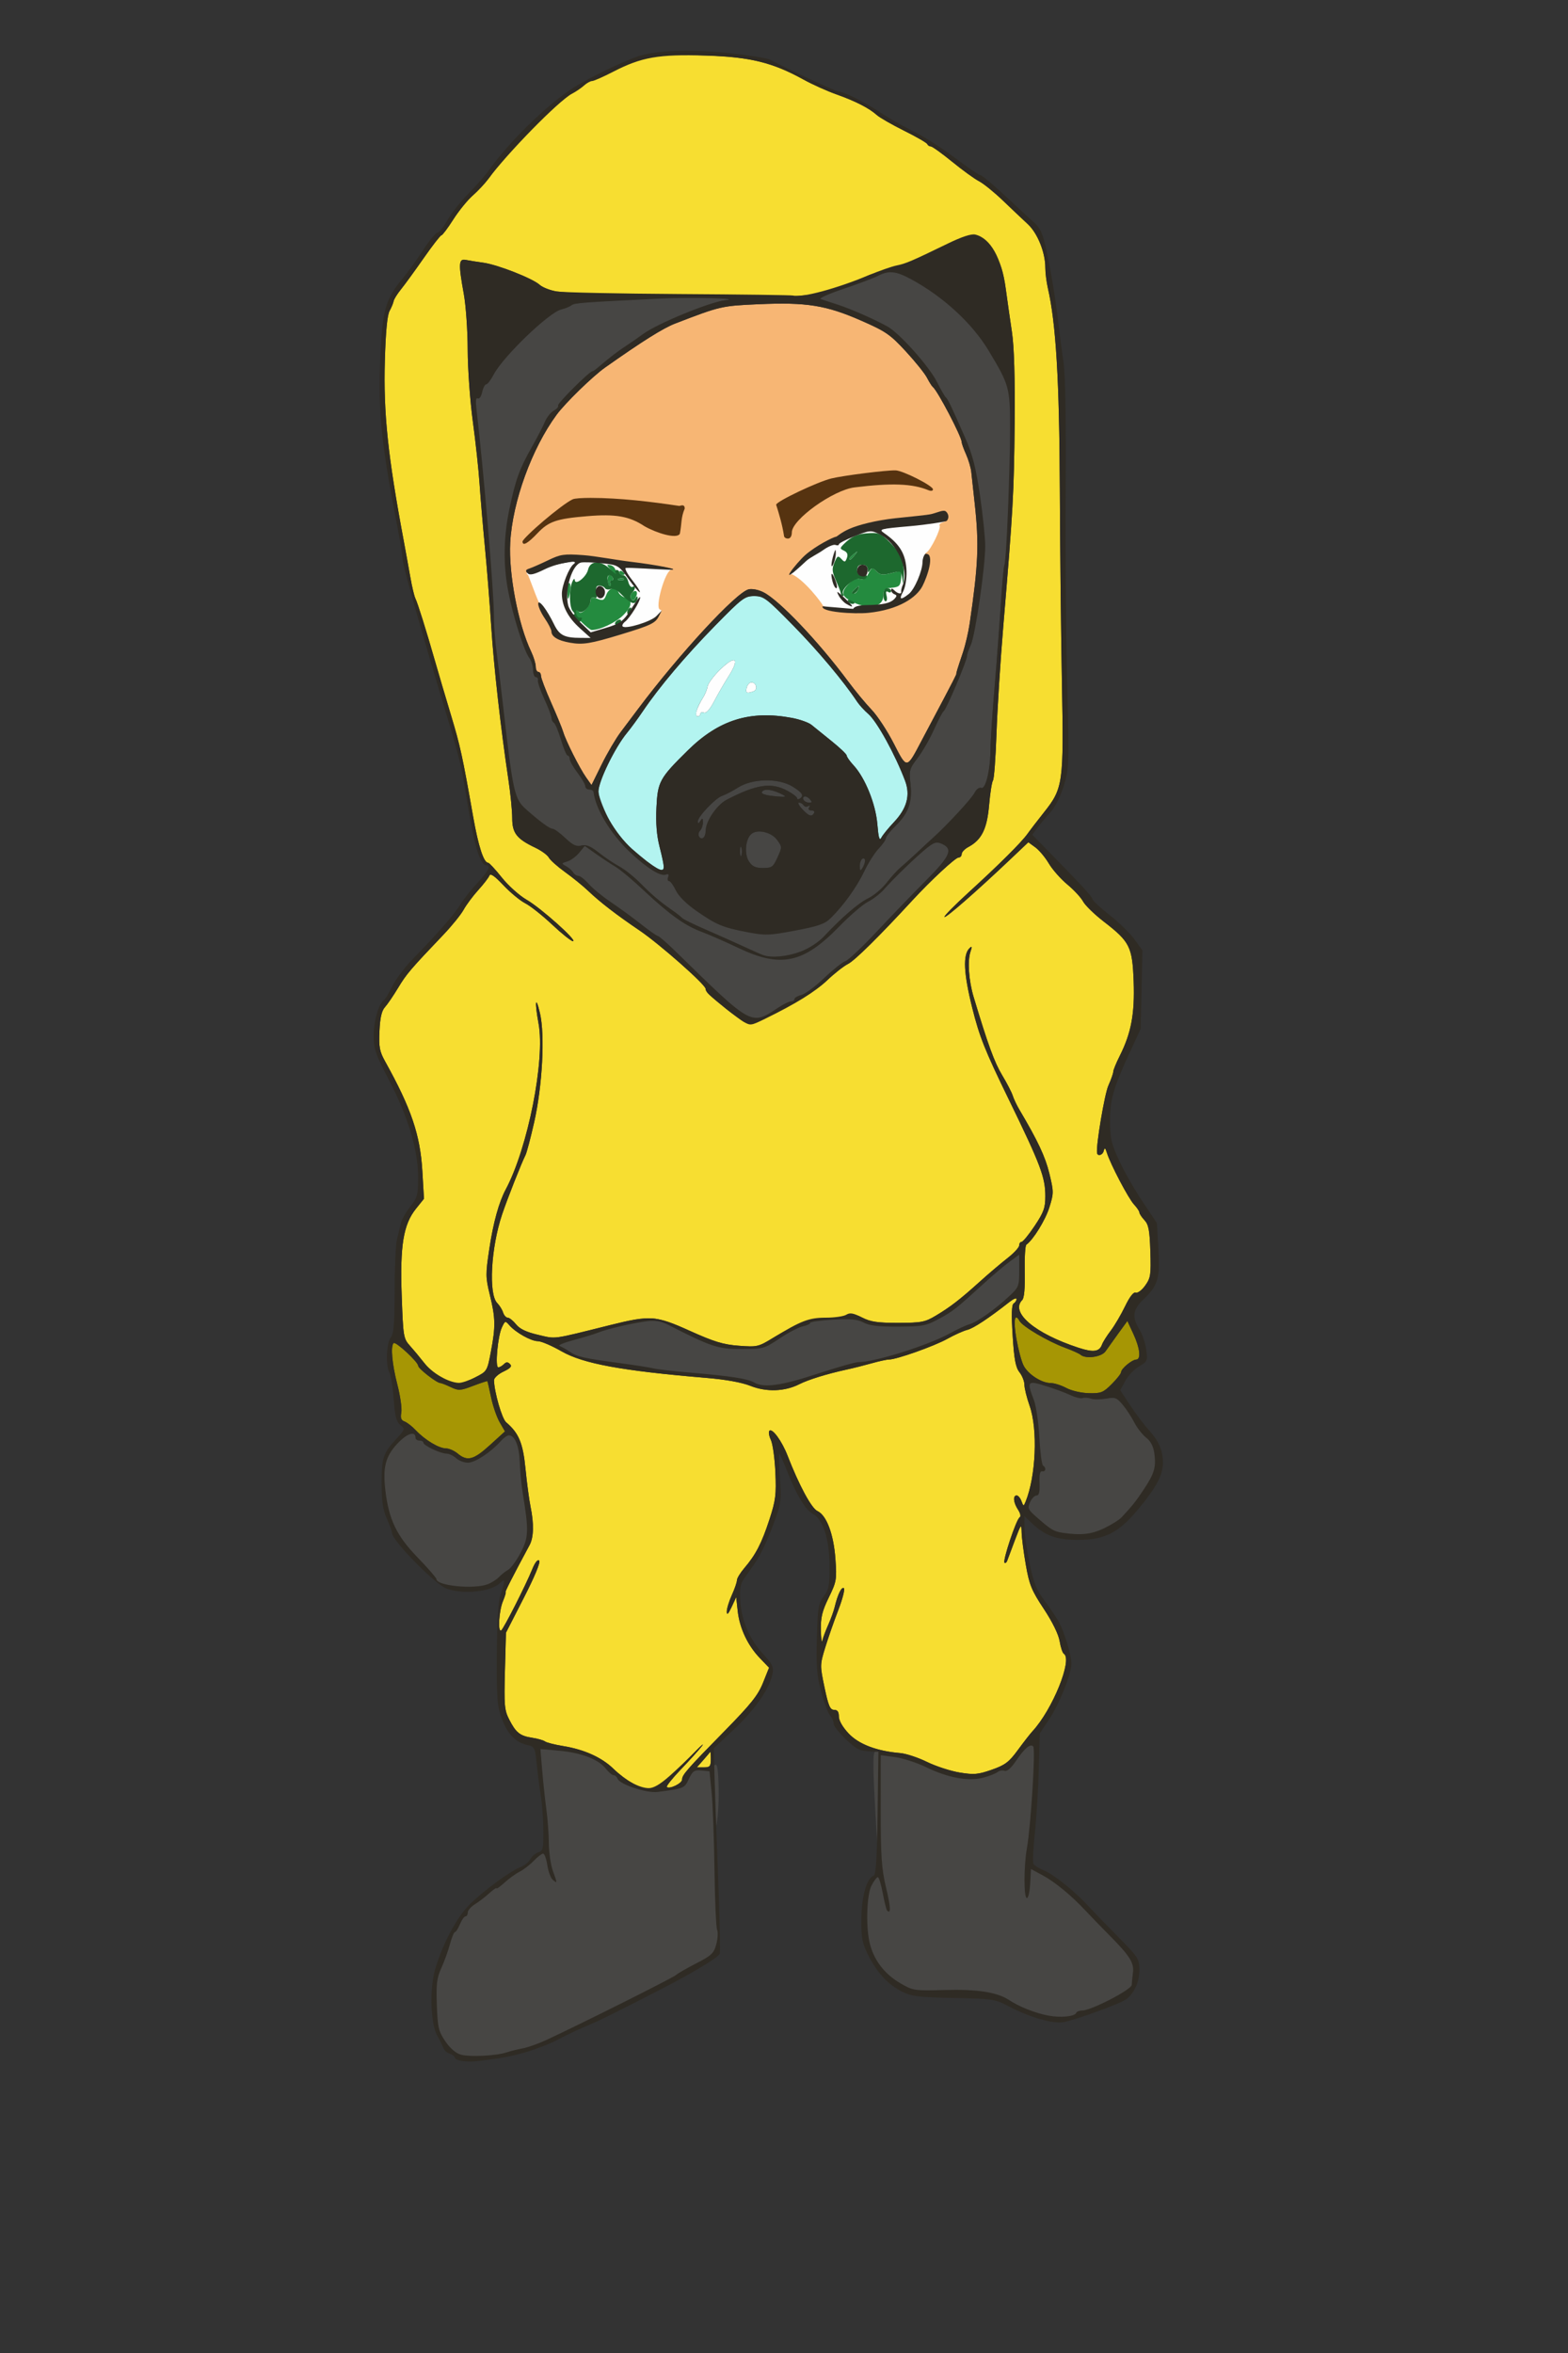 <?xml version="1.0" encoding="UTF-8" standalone="no"?>
<!-- Created with Inkscape (http://www.inkscape.org/) -->

<svg
   version="1.1"
   id="svg2"
   width="192"
   height="288"
   viewBox="0 0 192 288"
   xmlns="http://www.w3.org/2000/svg"
   xmlns:svg="http://www.w3.org/2000/svg">
  <rect x="0" y="0" width="192" height="288" fill="#333333" stroke="none"/>
  <defs
     id="defs6" />
  <g
     id="g8">
    <g
       id="g170">
      <path
         id="white"
         style="display:inline;fill:#fefefe;stroke-width:0.32"
         d="m 115.122,64.561 c 1.275,-1.178 0.546,-0.978 -1.54,-0.559 -0.855,0.108 -2.3,0.196 -3.047,0.288 l -2.773,0.509 -3.124,0.465 c 0.064,3.255 1.737,6.976 2.983,8.822 0.206,0.305 1.741,-0.272 2.522,-0.572 0.536,-0.045 1.263,-0.498 1.636,-0.923 0.673,-1.173 0.633,-1.767 0.892,-1.959 0.07,-0.155 0.421,-0.628 0.421,-1.261 1e-5,-0.848 -0.156,-1.311 0.278,-1.424 0.49,-0.128 0.379,0.223 1.318,-1.942 -0.131,0.02 0.27,-0.672 0.432,-1.445 z m -13.47,2 c -0.012,0.047 -1.191,0.559 -1.346,0.682 -0.795,0.394 -1.416,0.719 -2.071,1.544 -0.556,0.296 -0.745,0.502 -1.599,1.313 0.708,1.956 4.126,2.966 3.884,4.164 0.413,0.358 2.187,0.297 2.444,0.297 1.533,0.042 3.518,-0.03 4.736,-0.552 -0.117,-0.635 -2.874,-8.41 -3.102,-8.65 -0.518,-0.545 -2.352,1.01 -2.946,1.202 z M 64.946,69.715 c -0.848,-0.222 -0.817,1.372 0.015,2.125 0.352,0.319 1.502,3.236 1.503,3.428 2.745,5.356 6.851,2.615 7.352,1.876 0.759,-2.261 0.272,-3.821 -1.171,-8.508 -0.144,-0.293 -0.347,-0.383 -7.698,1.078 z m 7.668,-1.056 c 0.701,2.772 1.191,4.412 1.137,8.496 1.148,0.037 2.428,0.175 3.954,-0.391 0.553,-0.205 0.743,-0.211 1.861,-0.678 2.176,-0.909 1.842,-0.485 1.816,-4.675 0.668,-1.733 2.073,-1.91 -1.135,-2.028 -0.526,0.299 -0.999,-0.041 -1.779,-0.071 -1.263,-0.215 -4.908,-0.943 -5.854,-0.654 z m 17.222,12.142 c -0.039,-0.002 -0.084,0.004 -0.135,0.018 -0.305,0.081 -0.824,0.45 -1.521,1.131 -0.795,0.776 -1.49,1.714 -1.545,2.084 -0.055,0.37 -0.326,1.018 -0.602,1.439 -0.276,0.422 -0.603,1.092 -0.729,1.488 -0.139,0.439 -0.095,0.719 0.113,0.719 0.188,-10e-7 0.342,-0.14 0.342,-0.311 0,-0.17 0.197,-0.233 0.438,-0.141 0.282,0.108 0.73,-0.395 1.264,-1.416 0.455,-0.87 1.268,-2.275 1.805,-3.121 0.683,-1.077 0.877,-1.716 0.668,-1.859 -0.026,-0.018 -0.059,-0.029 -0.098,-0.031 z m 2.168,2.719 c -0.225,0 -0.484,0.289 -0.576,0.641 -0.174,0.665 0.021,0.77 0.846,0.453 0.559,-0.214 0.342,-1.094 -0.27,-1.094 z" />
      <path
         id="mask"
         style="display:inline;fill:#b3f4f0;stroke-width:0.32"
         d="m 92.355,72.959 c -1.163,3.43e-4 -1.475,0.237 -4.799,3.629 -3.629,3.703 -6.833,7.495 -8.836,10.459 -0.616,0.911 -1.496,2.112 -1.953,2.666 -1.468,1.778 -3.488,5.92 -3.488,7.152 0,0.466 0.511,1.88 1.135,3.143 1.089,2.204 3.079,4.338 5.566,5.969 1.507,0.988 1.58,0.771 0.783,-2.338 -0.352,-1.375 -0.473,-2.892 -0.383,-4.779 0.153,-3.19 0.373,-3.593 3.828,-7 3.805,-3.752 7.635,-4.95 12.758,-3.99 0.971,0.182 2.052,0.565 2.4,0.852 0.349,0.286 1.461,1.186 2.473,1.998 1.012,0.813 1.84,1.604 1.84,1.762 0,0.157 0.375,0.691 0.832,1.184 1.416,1.527 2.71,4.724 2.918,7.201 0.144,1.72 0.26,2.101 0.5,1.646 0.172,-0.326 0.858,-1.167 1.523,-1.871 1.603,-1.694 2.039,-3.308 1.375,-5.074 -1.197,-3.182 -3.44,-7.261 -4.498,-8.178 -0.489,-0.424 -1.105,-1.097 -1.369,-1.496 -1.64,-2.481 -4.772,-6.213 -7.83,-9.332 -3.3,-3.365 -3.613,-3.602 -4.775,-3.602 z m -2.52,7.842 c 0.347,0.021 0.198,0.679 -0.57,1.891 -0.537,0.847 -1.35,2.251 -1.805,3.121 -0.534,1.021 -0.982,1.524 -1.264,1.416 -0.24,-0.092 -0.438,-0.03 -0.438,0.141 0,0.17 -0.154,0.311 -0.342,0.311 -0.411,-10e-7 -0.101,-1.112 0.615,-2.207 0.276,-0.422 0.547,-1.069 0.602,-1.439 0.055,-0.37 0.75,-1.308 1.545,-2.084 0.814,-0.794 1.386,-1.165 1.656,-1.148 z m 2.168,2.719 c 0.612,0 0.828,0.879 0.27,1.094 -0.824,0.316 -1.02,0.212 -0.846,-0.453 0.092,-0.352 0.352,-0.641 0.576,-0.641 z" />
      <path
         style="display:inline;fill:#f7b674;stroke-width:0.32"
         d="M 71.775,95.166 C 70.974,94.032 69.289,90.69 68.968,89.6 68.839,89.16 68.172,87.54 67.486,86 66.801,84.459 66.24,82.983 66.24,82.72 66.24,82.456 66.096,82.24 65.92,82.24 c -0.176,0 -0.32,-0.295 -0.32,-0.655 0,-0.36 -0.255,-1.188 -0.566,-1.84 C 63.456,76.445 62.268,70.241 62.478,66.4 62.751,61.404 65.118,54.89 68.16,50.759 c 1.055,-1.432 4.411,-4.701 5.92,-5.766 4.603,-3.248 7.115,-4.824 8.597,-5.395 5.543,-2.135 5.68,-2.167 10.283,-2.367 5.806,-0.252 8.203,0.133 12.474,2.003 3.027,1.326 3.56,1.692 5.468,3.757 1.163,1.259 2.338,2.72 2.611,3.248 0.273,0.528 0.591,1.032 0.707,1.12 0.576,0.437 3.54,6.1 3.54,6.762 0,0.164 0.24,0.834 0.534,1.488 0.293,0.654 0.58,1.622 0.637,2.15 0.057,0.528 0.249,2.286 0.426,3.907 0.539,4.923 0.431,7.478 -0.622,14.653 -0.155,1.056 -0.524,2.64 -0.819,3.52 -0.719,2.14 -0.842,2.545 -0.807,2.645 0.017,0.047 -0.678,1.415 -1.544,3.04 -0.866,1.625 -2.104,3.963 -2.751,5.195 -1.815,3.454 -1.753,3.449 -3.384,0.263 -0.783,-1.53 -2.001,-3.382 -2.706,-4.115 C 106.017,86.134 104.72,84.566 103.84,83.383 100.21,78.505 95.436,73.484 93.486,72.494 92.874,72.183 92.09,72.029 91.665,72.135 90.136,72.519 83.186,80.035 78.146,86.755 77.566,87.528 76.604,88.808 76.007,89.6 c -0.597,0.792 -1.646,2.577 -2.331,3.966 l -1.247,2.526 z m 2.778,-17.327 c 1.323,-0.429 3.122,-0.983 3.646,-1.095 1.136,-0.243 3.38,-1.982 2.637,-2.125 -0.719,-0.138 0.626,-4.848 1.369,-4.885 1.014,-0.051 -1.526,-0.452 -3.253,-0.646 -0.968,-0.109 -2.918,-0.358 -4.55,-0.634 -3.704,-0.628 -5.226,-0.701 -7.572,0.418 -1.934,0.923 -2.686,1.174 -2.175,1.49 0.653,1.578 1.152,3.272 2.01,4.682 0.252,0.359 0.55,1.018 0.815,1.653 0.529,1.266 0.279,1.81 3.112,1.881 1.096,0.027 2.458,-0.249 3.961,-0.737 z m 34.821,-3.58 c 1.69,-1.111 3.184,-1.854 3.752,-3.521 0.615,-1.805 0.941,-2.896 0.395,-2.903 -0.281,-0.004 -0.294,-0.075 -0.043,-0.24 0.52,-0.342 1.777,-2.929 1.579,-3.25 -0.093,-0.15 0.118,-0.348 0.468,-0.439 0.38,-0.099 0.261,-0.406 0.261,-0.805 0,-0.426 -0.111,-0.526 -1.214,-0.107 -0.407,0.155 -2.221,0.388 -4.374,0.596 -3.474,0.335 -4.137,0.523 -6.624,1.672 -2.546,1.176 -3.913,2.017 -5.962,4.008 -0.703,0.683 -1.251,1.342 -0.686,0.993 1.594,0.718 3.696,3.518 3.876,3.91 2.979,0.984 4.4,0.58 8.574,0.087 z M 65.577,65.194 c 1.035,-1.406 2.075,-1.707 5.573,-2.164 3.641,-0.476 6.193,-0.002 7.817,1.223 1.071,0.808 2.739,0.858 3.577,0.979 0.491,-0.044 0.754,-1.599 0.671,-2.483 0.39,-0.779 -0.187,-0.533 -1.365,-0.775 -1.266,-0.424 -7.801,-0.994 -10.214,-0.89 -0.781,0.034 -1.589,0.326 -2.385,0.875 C 67.622,63.079 64,65.898 64,66.274 c 0,0.639 0.893,-0.153 1.577,-1.081 z m 31.227,-0.137 c 0,-1.048 2.034,-3.451 4.105,-4.44 2.138,-1.02 6.303,-1.418 8.371,-1.412 0.704,0.002 2.041,-0.065 3.009,0.194 0.724,0.315 1.644,0.384 1.649,0.384 -0.008,-0.22 -1.642,-0.793 -2.873,-1.4 -2.124,-1.046 -1.311,-0.708 -2.669,-0.345 -0.787,0.21 -1.871,0.32 -2.561,0.32 -2.111,0 -5.465,0.833 -8.149,2.182 -2.249,1.131 -2.342,1.117 -2.166,1.734 0.11,0.385 0.584,1.259 0.786,2.095 0.357,1.477 0.498,1.889 0.498,0.687 z"
         id="skin" />
      <path
         style="display:inline;fill:#f7de31;stroke-width:0.32"
         d="m 77.44,218.258 c -0.616,-0.327 -1.657,-1.116 -2.313,-1.754 -1.437,-1.398 -3.581,-2.369 -6.156,-2.789 -1.05,-0.171 -2.058,-0.427 -2.24,-0.569 -0.182,-0.142 -0.884,-0.343 -1.56,-0.446 -1.508,-0.232 -1.996,-0.619 -2.823,-2.242 -0.58,-1.137 -0.632,-1.734 -0.519,-5.941 l 0.126,-4.677 2.183,-4.263 c 1.351,-2.639 2.069,-4.377 1.884,-4.562 -0.185,-0.185 -0.509,0.22 -0.851,1.063 -0.797,1.965 -3.51,7.304 -3.803,7.486 -0.431,0.266 -0.27,-2.414 0.215,-3.574 0.255,-0.61 0.403,-1.11 0.328,-1.11 -0.115,0 0.809,-1.813 2.934,-5.76 0.511,-0.949 0.553,-2.591 0.12,-4.704 -0.173,-0.845 -0.451,-2.932 -0.618,-4.639 -0.308,-3.152 -0.813,-4.365 -2.372,-5.693 -0.511,-0.435 -1.452,-3.697 -1.484,-5.145 -0.006,-0.275 0.514,-0.751 1.156,-1.057 0.877,-0.418 1.076,-0.647 0.8,-0.923 -0.276,-0.276 -0.462,-0.272 -0.751,0.017 -0.211,0.211 -0.519,0.384 -0.684,0.384 -0.409,0 -0.069,-3.779 0.439,-4.873 0.389,-0.838 0.426,-0.85 0.917,-0.284 0.783,0.902 2.664,1.954 3.496,1.956 0.409,6.4e-4 1.705,0.554 2.88,1.23 2.648,1.523 7.394,2.396 17.728,3.261 2.413,0.202 4.355,0.553 5.44,0.985 1.933,0.768 4.187,0.69 5.951,-0.205 1.118,-0.567 3.4,-1.272 5.816,-1.797 0.792,-0.172 2.173,-0.52 3.068,-0.772 0.895,-0.253 1.849,-0.459 2.119,-0.459 0.918,0 5.526,-1.634 7.133,-2.53 0.88,-0.49 1.98,-0.984 2.444,-1.098 0.756,-0.185 2.642,-1.432 5.156,-3.409 0.484,-0.381 0.88,-0.546 0.88,-0.367 0,0.179 -0.16,0.424 -0.356,0.545 -0.25,0.155 -0.287,1.324 -0.124,3.935 0.182,2.911 0.363,3.881 0.836,4.482 0.332,0.422 0.604,1.112 0.604,1.532 0,0.421 0.288,1.584 0.64,2.586 1.016,2.89 0.773,8.606 -0.499,11.734 -0.237,0.583 -0.26,0.579 -0.504,-0.08 -0.141,-0.38 -0.404,-0.691 -0.586,-0.691 -0.486,0 -0.402,0.873 0.167,1.742 0.301,0.459 0.374,0.835 0.185,0.952 -0.407,0.251 -2.085,5.29 -1.843,5.532 0.102,0.102 0.256,-0.015 0.342,-0.26 0.086,-0.245 0.511,-1.382 0.945,-2.526 0.748,-1.972 0.79,-2.02 0.811,-0.922 0.012,0.637 0.243,2.421 0.512,3.965 0.429,2.458 0.703,3.129 2.206,5.402 1.059,1.602 1.801,3.115 1.938,3.954 0.122,0.747 0.353,1.44 0.514,1.539 1.106,0.683 -1.388,6.838 -3.844,9.486 -0.277,0.299 -1.08,1.329 -1.784,2.289 -1.091,1.488 -1.563,1.844 -3.2,2.417 -1.679,0.587 -2.174,0.63 -3.934,0.342 -1.108,-0.181 -2.908,-0.767 -4,-1.301 -1.092,-0.534 -2.562,-1.02 -3.266,-1.079 -2.875,-0.241 -5.074,-1.074 -6.32,-2.395 -0.738,-0.782 -1.2,-1.585 -1.2,-2.084 0,-0.576 -0.172,-0.812 -0.59,-0.812 -0.483,0 -0.695,-0.499 -1.165,-2.739 -0.565,-2.694 -0.564,-2.774 0.08,-4.88 0.36,-1.178 1.086,-3.258 1.613,-4.622 0.527,-1.364 0.828,-2.561 0.669,-2.659 -0.292,-0.181 -0.75,0.772 -1.131,2.354 -0.115,0.476 -0.466,1.442 -0.78,2.146 -0.315,0.704 -0.637,1.568 -0.717,1.92 -0.08,0.352 -0.162,-0.226 -0.182,-1.285 -0.03,-1.554 0.156,-2.321 0.966,-3.981 0.95,-1.947 0.993,-2.198 0.816,-4.714 -0.215,-3.041 -1.089,-5.367 -2.209,-5.878 -0.724,-0.33 -2.258,-3.176 -3.658,-6.791 -0.684,-1.764 -1.865,-3.381 -2.215,-3.033 -0.132,0.131 -0.053,0.635 0.176,1.12 0.229,0.485 0.479,2.276 0.554,3.98 0.12,2.724 0.032,3.42 -0.729,5.76 -0.941,2.893 -1.683,4.327 -3.077,5.953 -0.496,0.578 -0.901,1.246 -0.901,1.485 0,0.239 -0.285,1.062 -0.633,1.829 -0.348,0.767 -0.624,1.683 -0.614,2.035 0.013,0.442 0.194,0.264 0.587,-0.576 l 0.568,-1.216 0.185,1.696 c 0.229,2.098 1.22,4.207 2.707,5.756 l 1.132,1.18 -0.746,1.86 c -0.607,1.512 -1.481,2.609 -4.672,5.86 -4.667,4.755 -5.232,5.401 -5.232,5.977 0,0.459 -1.557,1.212 -1.866,0.903 -0.098,-0.098 0.682,-1.074 1.733,-2.169 1.051,-1.095 2.195,-2.361 2.542,-2.813 0.347,-0.452 -0.024,-0.15 -0.824,0.672 -4.409,4.527 -5.379,5.39 -7.62,4.202 z M 86.104,215.44 c 0.427,-0.484 0.812,-0.94 0.856,-1.013 0.044,-0.073 0.08,0.323 0.08,0.88 0,0.885 -0.108,1.013 -0.856,1.013 H 85.328 Z M 54.229,168.66 c -0.71,-0.316 -1.718,-1.12 -2.24,-1.787 -0.522,-0.667 -1.324,-1.631 -1.782,-2.142 -0.805,-0.899 -0.839,-1.106 -1.019,-6.11 -0.222,-6.176 0.2,-8.75 1.751,-10.684 l 0.976,-1.216 -0.2,-3.392 c -0.261,-4.424 -1.367,-7.679 -4.554,-13.408 -0.687,-1.235 -0.786,-1.766 -0.696,-3.732 0.075,-1.633 0.268,-2.472 0.671,-2.918 0.312,-0.344 1.041,-1.414 1.62,-2.376 1.015,-1.686 1.502,-2.256 5.558,-6.51 1.015,-1.065 2.121,-2.433 2.457,-3.04 0.336,-0.607 1.144,-1.691 1.794,-2.408 0.651,-0.717 1.261,-1.509 1.357,-1.76 0.124,-0.324 0.625,0.019 1.726,1.18 0.853,0.9 2.055,1.892 2.671,2.204 0.616,0.312 2.095,1.484 3.286,2.603 1.191,1.12 2.34,2.036 2.552,2.036 0.623,0 -3.93,-4.069 -5.678,-5.076 -0.88,-0.507 -2.246,-1.732 -3.037,-2.723 C 60.653,106.411 59.901,105.6 59.772,105.6 c -0.539,0 -1.19,-1.998 -1.828,-5.604 C 56.611,92.454 56.361,91.311 55.218,87.52 54.58,85.408 53.708,82.456 53.28,80.96 52.176,77.101 51.155,73.846 50.861,73.244 50.723,72.96 50.449,71.808 50.253,70.684 50.057,69.56 49.694,67.56 49.446,66.24 47.492,55.814 46.941,50.563 47.125,44.136 c 0.102,-3.553 0.293,-5.56 0.578,-6.08 0.234,-0.427 0.457,-0.965 0.496,-1.197 0.039,-0.231 0.442,-0.879 0.896,-1.44 C 49.55,34.859 50.801,33.14 51.876,31.6 c 1.075,-1.54 2.053,-2.8 2.175,-2.8 0.121,0 0.776,-0.872 1.455,-1.938 0.679,-1.066 1.761,-2.398 2.404,-2.96 C 58.552,23.34 59.5,22.304 60.016,21.6 c 0.516,-0.704 1.109,-1.677 1.472,-2.029 0.363,-0.352 1.175,-1.063 1.652,-1.714 2.78,-3.224 5.653,-5.637 8.511,-7.7 0.396,-0.187 1.928,-0.998 3.424,-1.707 3.728,-1.767 5.902,-1.857 11.586,-1.653 5.225,0.188 8.011,0.887 11.739,2.946 1.056,0.583 2.856,1.394 4,1.801 2.351,0.837 4.02,1.689 4.96,2.533 0.352,0.316 1.864,1.184 3.36,1.928 1.496,0.744 2.768,1.479 2.827,1.634 0.059,0.155 0.25,0.281 0.425,0.281 0.175,0 1.351,0.843 2.613,1.872 1.262,1.03 2.742,2.103 3.288,2.384 0.546,0.281 1.864,1.347 2.928,2.368 1.064,1.021 2.435,2.318 3.046,2.883 1.205,1.115 2.152,3.469 2.152,5.348 0,0.624 0.141,1.749 0.313,2.5 0.991,4.314 1.405,11.235 1.462,24.405 0.032,7.392 0.147,18.157 0.257,23.923 0.232,12.249 0.145,12.88 -2.186,15.812 -0.815,1.026 -1.726,2.211 -2.024,2.634 -0.733,1.04 -3.47,3.764 -7.224,7.188 -1.711,1.56 -3.038,2.909 -2.95,2.997 0.162,0.162 3.9,-3.106 8.019,-7.009 l 2.253,-2.135 0.854,0.623 c 0.47,0.343 1.214,1.232 1.653,1.975 0.439,0.744 1.459,1.899 2.266,2.568 0.807,0.669 1.674,1.605 1.928,2.08 0.254,0.475 1.389,1.58 2.523,2.456 3.209,2.477 3.512,3.082 3.67,7.316 0.147,3.95 -0.296,6.329 -1.698,9.12 -0.438,0.872 -0.796,1.745 -0.796,1.942 0,0.196 -0.272,0.967 -0.605,1.714 -0.462,1.036 -1.519,7.315 -1.385,8.229 0.065,0.444 0.678,0.282 0.809,-0.214 0.128,-0.482 0.195,-0.446 0.405,0.221 0.445,1.412 2.636,5.579 3.317,6.308 0.363,0.389 0.659,0.829 0.659,0.98 0,0.15 0.278,0.572 0.619,0.937 0.507,0.544 0.637,1.233 0.72,3.82 0.092,2.865 0.034,3.251 -0.63,4.182 -0.405,0.568 -0.92,0.953 -1.154,0.863 -0.272,-0.104 -0.744,0.502 -1.32,1.694 -0.493,1.021 -1.282,2.361 -1.753,2.977 -0.471,0.616 -0.948,1.375 -1.061,1.687 -0.322,0.887 -1.051,0.988 -2.864,0.398 -5.356,-1.746 -8.416,-4.338 -6.904,-5.849 0.241,-0.241 0.349,-1.463 0.307,-3.477 -0.036,-1.708 0.053,-3.189 0.196,-3.292 0.847,-0.606 2.325,-3.001 2.815,-4.56 0.546,-1.737 0.546,-1.911 10e-4,-4.16 -0.496,-2.048 -1.421,-4.016 -3.669,-7.805 -0.319,-0.538 -0.686,-1.312 -0.816,-1.722 -0.13,-0.409 -0.716,-1.54 -1.302,-2.513 -0.944,-1.567 -1.734,-3.734 -3.488,-9.573 -0.594,-1.978 -0.762,-4.422 -0.38,-5.534 0.215,-0.627 0.19,-0.719 -0.117,-0.428 -0.832,0.789 -0.728,3.072 0.333,7.313 0.885,3.536 1.55,5.204 4.468,11.195 3.91,8.028 4.479,9.535 4.479,11.861 0,1.417 -0.196,1.959 -1.306,3.623 -0.719,1.076 -1.439,1.956 -1.6,1.956 -0.161,0 -0.294,0.197 -0.294,0.437 0,0.24 -0.648,0.942 -1.439,1.558 -0.792,0.617 -2.299,1.896 -3.349,2.843 -2.471,2.227 -3.63,3.124 -5.427,4.196 -1.327,0.792 -1.761,0.875 -4.598,0.88 -2.509,0.004 -3.383,-0.122 -4.387,-0.635 -1.923,-1.024 -2.576,0.346 -4.289,0.354 -2.227,0 -4.304,0.685 -6.672,2.131 -1.775,1.084 -1.926,1.121 -4.179,0.95 -1.902,-0.144 -3.02,-0.484 -5.999,-1.828 -4.145,-1.87 -4.847,-1.92 -9.741,-0.701 -7.277,1.813 -6.573,1.718 -8.815,1.197 -1.459,-0.339 -2.256,-0.718 -2.717,-1.291 -0.359,-0.447 -0.817,-0.812 -1.018,-0.812 -0.202,0 -0.458,-0.287 -0.569,-0.638 -0.111,-0.351 -0.431,-0.867 -0.711,-1.147 -1.088,-1.088 -0.777,-6.779 0.594,-10.855 0.646,-1.922 2.352,-6.244 2.864,-7.26 0.15,-0.297 0.626,-2.097 1.057,-4 1.014,-4.472 1.344,-10.682 0.711,-13.38 -0.54,-2.302 -0.66,-1.375 -0.167,1.292 0.819,4.432 -1.317,15.228 -4.012,20.274 -0.85,1.592 -1.53,4.051 -2.024,7.325 -0.463,3.066 -0.458,3.448 0.07,5.6 0.693,2.826 0.713,3.874 0.129,6.949 -0.449,2.367 -0.475,2.41 -1.871,3.12 -1.674,0.852 -2.399,1.11 -4.121,0.343 z m 39.297,-44.16 c 3.77,-1.84 6.273,-3.095 7.753,-4.507 0.88,-0.839 2.032,-1.743 2.56,-2.009 0.83,-0.419 3.781,-3.331 7.875,-7.771 2.254,-2.445 5.279,-5.253 5.659,-5.253 0.212,0 0.385,-0.192 0.385,-0.426 0,-0.234 0.362,-0.62 0.806,-0.857 1.635,-0.875 2.297,-2.205 2.55,-5.123 0.129,-1.492 0.344,-2.858 0.477,-3.034 0.133,-0.176 0.326,-2.768 0.43,-5.76 0.103,-2.992 0.477,-8.896 0.832,-13.12 1.198,-14.273 1.311,-16.303 1.389,-24.8 0.051,-5.627 -0.06,-9.395 -0.331,-11.2 -0.225,-1.496 -0.563,-3.872 -0.752,-5.28 -0.55,-4.09 -1.562,-4.896 -3.795,-5.273 -2.848,0.857 -8.309,2.94 -9.598,3.507 -0.549,0.121 -2.069,-0.457 -3.324,0.067 -5.844,2.442 -4.243,2.778 -21.305,2.755 C 76.689,36.405 68.952,35.803 68.16,35.674 67.368,35.544 66.432,35.178 66.08,34.86 65.207,34.072 60.921,32.39 59.18,32.153 58.399,32.047 57.436,31.894 57.04,31.814 56.155,31.634 56.119,32.256 56.795,36 c 0.254,1.408 0.468,4.469 0.474,6.802 0.006,2.346 0.288,6.28 0.631,8.8 0.341,2.507 0.71,5.926 0.821,7.598 0.111,1.672 0.404,5.144 0.652,7.717 0.247,2.572 0.598,6.964 0.778,9.76 0.32,4.963 1.167,12.508 2.103,18.749 0.256,1.708 0.466,3.826 0.466,4.708 0,1.836 0.548,2.541 2.81,3.616 0.754,0.358 1.506,0.905 1.672,1.215 0.166,0.31 1.062,1.11 1.99,1.777 0.928,0.667 2.192,1.693 2.808,2.28 1.464,1.395 3.457,2.932 6.322,4.874 2.457,1.665 8.078,6.628 8.078,7.132 0,0.353 0.287,0.635 2.4,2.363 1.626,1.33 2.664,1.756 3.099,1.774 0.133,0.005 0.792,-0.257 1.627,-0.665 z"
         id="suit" />
      <path
         id="cuffs"
         style="display:inline;fill:#a69604;stroke-width:0.32"
         d="m 124.467,161.25 c -0.283,-0.056 -0.303,0.954 0,2.668 0.226,1.277 0.616,2.725 0.867,3.217 0.547,1.071 2.199,2.143 3.307,2.145 0.44,9.3e-4 1.304,0.271 1.92,0.602 0.632,0.339 1.838,0.618 2.768,0.641 1.49,0.035 1.76,-0.072 2.801,-1.113 0.634,-0.634 1.15,-1.295 1.15,-1.469 0,-0.414 1.325,-1.516 1.84,-1.529 0.621,-0.017 0.475,-1.387 -0.336,-3.137 l -0.736,-1.59 -1.104,1.518 c -0.607,0.835 -1.315,1.823 -1.574,2.197 -0.487,0.705 -2.434,0.968 -3.064,0.414 -0.167,-0.147 -1.024,-0.533 -1.904,-0.857 -2.098,-0.774 -5.179,-2.589 -5.566,-3.281 -0.15,-0.269 -0.273,-0.405 -0.367,-0.424 z m -76.27,3.141 c -0.386,0.386 -0.187,2.586 0.459,5.078 0.361,1.392 0.578,2.933 0.484,3.424 -0.126,0.659 -0.025,0.943 0.385,1.088 0.305,0.108 0.937,0.6 1.404,1.094 1.117,1.181 2.821,2.203 3.676,2.205 0.376,6.6e-4 1.024,0.285 1.439,0.631 1.179,0.982 1.947,0.782 3.939,-1.029 l 1.85,-1.682 -0.648,-1.119 c -0.356,-0.616 -0.829,-1.985 -1.051,-3.041 -0.222,-1.056 -0.423,-1.952 -0.447,-1.992 -0.025,-0.04 -0.812,0.22 -1.75,0.576 -1.58,0.6 -1.783,0.611 -2.75,0.152 -0.574,-0.273 -1.144,-0.496 -1.266,-0.496 -0.433,0 -2.708,-1.766 -2.715,-2.107 -0.009,-0.478 -2.766,-3.025 -3.01,-2.781 z" />
      <path
         style="display:inline;fill:#248b3f;stroke-width:0.32"
         d="m 71.092,76.026 c -0.61,-0.614 -0.928,-1.16 -0.742,-1.275 0.179,-0.111 0.423,-0.044 0.542,0.148 C 71.16,75.333 72.32,74.165 72.32,73.461 c 0,-0.387 0.164,-0.423 0.81,-0.178 0.705,0.268 0.849,0.205 1.112,-0.488 0.332,-0.874 1.195,-1.065 1.478,-0.328 0.099,0.257 0.441,0.551 0.76,0.652 1.016,0.323 0.966,1.05 -0.15,2.166 -0.919,0.919 -2.922,1.859 -3.888,1.824 -0.156,-0.006 -0.763,-0.493 -1.351,-1.084 z M 104.415,73.688 c -1.368,-0.681 -1.488,-1.153 -0.551,-2.163 0.538,-0.58 0.978,-0.784 1.402,-0.65 0.454,0.144 0.736,-0.029 1.062,-0.651 0.419,-0.799 0.475,-0.816 0.991,-0.3 0.458,0.458 0.757,0.494 1.833,0.221 l 1.285,-0.326 -0.098,1.011 c -0.086,0.882 -0.231,1.023 -1.138,1.111 -0.904,0.087 -1.04,0.218 -1.04,1.003 0,1.355 -1.802,1.713 -3.745,0.745 z m 0.678,-1.574 c 0.169,-0.439 0.122,-0.459 -0.286,-0.121 -0.555,0.461 -0.613,0.646 -0.202,0.646 0.157,0 0.376,-0.236 0.487,-0.525 z M 77.288,73.293 c -0.132,-0.214 -0.083,-0.547 0.11,-0.74 0.492,-0.492 0.803,-0.074 0.435,0.584 -0.224,0.4 -0.369,0.442 -0.545,0.156 z M 69.44,72.32 c 0,-0.528 0.119,-0.96 0.265,-0.96 0.146,0 0.201,0.432 0.124,0.96 -0.077,0.528 -0.197,0.96 -0.265,0.96 -0.068,0 -0.124,-0.432 -0.124,-0.96 z m 5.096,-0.72 c -0.32,-1.045 0.028,-1.651 0.504,-0.88 0.109,0.176 0.037,0.32 -0.16,0.32 -0.197,0 -0.269,0.144 -0.16,0.32 0.109,0.176 0.117,0.32 0.019,0.32 -0.098,0 -0.19,-0.036 -0.203,-0.08 z M 75.78,70.821 c 0.231,-0.092 0.507,-0.081 0.613,0.025 0.106,0.106 -0.083,0.182 -0.42,0.168 C 75.601,70.999 75.525,70.924 75.78,70.821 Z m -1.009,-1.089 c -0.53,-0.619 -0.532,-0.66 -0.021,-0.56 0.303,0.059 0.587,0.359 0.632,0.667 0.103,0.705 0.082,0.701 -0.611,-0.107 z m 1.069,0.328 c 0,-0.186 0.144,-0.25 0.32,-0.141 0.176,0.109 0.32,0.261 0.32,0.339 0,0.078 -0.144,0.141 -0.32,0.141 -0.176,0 -0.32,-0.152 -0.32,-0.339 z M 104,68.359 c 0,-0.066 0.252,-0.318 0.56,-0.56 0.508,-0.398 0.519,-0.387 0.121,0.121 C 104.263,68.453 104,68.623 104,68.359 Z"
         id="eye2" />
      <path
         id="grey"
         style="display:inline;fill:#474644;stroke-width:0.32"
         d="m 109.479,33.069 c -0.611,-0.06 -1.531,0.223 -2.194,0.566 -0.518,0.268 -2.258,0.937 -4.056,1.54 -1.798,0.603 -3.325,1.366 -3.068,1.453 0.257,0.087 1.387,0.59 2.267,0.875 1.627,0.527 4.311,1.669 6.068,2.626 1.471,0.801 5.019,4.758 5.997,6.698 0.477,0.946 1.207,1.926 1.325,2.014 0.237,0.177 0.495,0.974 2.196,4.851 0.881,2.009 1.29,3.609 1.785,6.979 0.353,2.404 0.466,5.172 0.466,6.179 10e-6,2.629 -0.834,10.889 -1.392,12.079 -0.26,0.555 -0.473,1.18 -0.473,1.389 0,0.543 -2.52,6.499 -2.838,6.709 -0.146,0.096 -0.683,1.11 -1.193,2.254 -0.51,1.144 -1.412,2.715 -2.004,3.49 -1.015,1.33 -1.064,1.512 -0.871,3.219 0.249,2.203 -0.403,3.414 -2.022,4.988 -0.628,0.61 -1.163,1.422 -1.165,1.616 -0.002,0.194 -0.402,0.705 -0.889,1.215 -0.486,0.51 -1.124,1.858 -1.632,2.914 -0.935,1.945 -2.588,4.002 -4.183,5.576 -0.716,0.706 -1.533,0.806 -4.366,1.341 -3.215,0.607 -3.51,0.664 -5.76,0.234 -2.991,-0.572 -3.673,-0.83 -6.146,-2.553 -1.206,-0.841 -1.987,-1.644 -2.319,-2.343 -0.296,-0.624 -0.583,-1.157 -0.746,-1.157 -0.162,0 -0.342,-0.042 -0.24,-0.307 0.127,-0.332 -0.184,-0.758 -0.506,-0.634 -0.653,0.251 -2.322,-0.629 -4.424,-2.624 -2.35,-2.231 -3.959,-5.191 -4.219,-7.269 -0.022,-0.176 -0.455,-0.519 -0.719,-0.519 -0.264,0 -0.24,-0.004 -0.245,-0.223 -0.005,-0.22 -0.349,-1.122 -0.872,-1.813 -0.523,-0.691 -0.951,-1.248 -0.951,-1.481 0,-0.233 -0.251,-0.345 -0.314,-0.466 -0.093,-0.177 -0.593,-0.905 -0.905,-1.956 -0.312,-1.051 -0.616,-2.083 -0.783,-2.186 -0.167,-0.103 -0.327,-0.268 -0.327,-0.501 0,-0.232 -0.435,-1.312 -0.913,-2.345 -0.478,-1.033 -0.787,-1.971 -0.741,-2.191 0.046,-0.22 -0.112,-0.62 -0.296,-0.62 -0.184,0 -0.294,-0.198 -0.3,-0.682 -0.006,-0.484 -0.196,-1.221 -0.451,-1.557 -0.638,-0.843 -2.036,-5.067 -2.607,-8.049 -0.633,-3.305 -0.604,-6.617 0.132,-10.11 0.745,-3.538 1.199,-4.787 2.708,-7.453 0.647,-1.144 1.434,-2.626 1.668,-3.184 0.233,-0.558 0.641,-1.021 1.013,-1.22 0.372,-0.199 0.648,-0.567 0.56,-0.71 -0.137,-0.222 3.797,-4.035 4.157,-4.035 0.07,0 0.434,-0.213 0.646,-0.393 1.744,-1.473 2.431,-2.036 3.544,-2.77 0.704,-0.464 1.684,-1.024 2.124,-1.353 1.711,-1.28 7.96,-4.236 9.793,-4.414 2.292,-0.222 -4.095,-0.548 -7.884,-0.366 -9.67,0.465 -10.76,0.358 -11.133,0.651 -0.211,0.165 -0.687,0.351 -1.167,0.466 -1.508,0.36 -7.231,5.981 -8.382,8.18 -0.346,0.66 -0.581,1.089 -0.739,1.089 -0.158,1e-6 -0.583,0.677 -0.699,1.206 -0.119,0.542 -0.134,0.653 -0.32,0.539 -0.215,-0.133 -0.515,0.48 -0.409,1.396 0.941,8.138 2.19,22.649 2.174,25.494 -0.005,0.968 0.135,2.929 0.311,4.249 0.175,1.32 0.594,4.417 0.874,6.881 1.18,10.361 1.372,11.364 2.764,12.603 1.717,1.529 3.032,2.674 3.405,2.674 0.189,0 0.702,0.374 1.358,0.992 0.93,0.877 1.63,0.839 2.244,0.684 0.593,-0.149 1.029,0.241 2.039,1.04 0.737,0.584 1.767,1.337 2.396,1.674 0.629,0.337 1.913,1.03 2.638,1.755 1.582,1.583 2.327,2.507 3.816,3.543 0.616,0.429 1.347,0.728 1.436,0.853 0.089,0.125 1.297,0.959 2.792,1.609 1.495,0.65 3.669,1.625 4.725,2.113 1.056,0.488 2.07,0.833 2.334,0.928 1.967,0.709 5.931,-0.408 7.649,-2.24 2.225,-2.372 4.124,-4.142 5.302,-4.701 0.661,-0.314 1.844,-1.119 2.413,-1.846 0.569,-0.727 1.258,-1.625 1.611,-1.914 0.353,-0.289 1.277,-1.036 1.999,-1.716 0.722,-0.679 1.769,-1.502 2.191,-1.882 1.695,-1.524 4.45,-4.993 4.809,-5.693 0.215,-0.419 0.571,-0.674 0.814,-0.58 0.532,0.204 1.116,-2.245 1.119,-4.691 0.001,-0.915 0.222,-4.256 0.49,-7.424 0.268,-3.168 0.617,-7.81 0.775,-10.314 0.158,-2.505 0.357,-4.666 0.439,-4.801 0.232,-0.378 0.981,-11.523 0.981,-16.725 0,-5.047 -0.013,-5.337 -2.584,-9.605 -2.001,-3.323 -5.749,-6.799 -9.665,-8.908 -0.93,-0.501 -1.628,-0.838 -2.239,-0.898 z M 97.92,69.119 c -0.017,-0.017 -0.147,0.08 -0.4,0.279 -0.308,0.242 -0.559,0.494 -0.559,0.561 0,0.263 0.262,0.094 0.68,-0.439 0.199,-0.254 0.296,-0.384 0.279,-0.4 z m -4.178,26.398 c -1.232,0.02 -2.47,0.312 -3.354,0.869 -0.697,0.44 -1.572,0.896 -1.943,1.014 -0.81,0.257 -3.007,2.561 -3,3.146 0.004,0.294 0.094,0.275 0.314,-0.066 0.256,-0.396 0.31,-0.365 0.314,0.176 0.003,0.361 -0.154,0.816 -0.35,1.012 -0.196,0.196 -0.259,0.515 -0.139,0.709 0.322,0.52 1.033,0.291 1.039,-0.516 0.009,-1.154 1.139,-3.341 2.336,-3.963 3.678,-1.91 5.477,-2.176 7.465,-1.105 0.646,0.348 1.174,0.752 1.174,0.898 0,0.146 0.144,0.177 0.32,0.068 0.568,-0.351 0.344,-0.733 -0.865,-1.48 -0.857,-0.53 -2.081,-0.781 -3.312,-0.762 z m 0.334,1.156 c -0.383,-0.029 -0.655,0.058 -0.783,0.266 -0.102,0.165 0.286,0.356 0.861,0.428 2.093,0.259 2.379,0.206 1.365,-0.258 -0.568,-0.26 -1.061,-0.406 -1.443,-0.436 z m 4.416,0.828 c -0.164,0.034 -0.233,0.189 -0.078,0.439 0.101,0.164 0.398,0.299 0.658,0.299 0.389,0 0.399,-0.081 0.061,-0.447 -0.22,-0.238 -0.477,-0.325 -0.641,-0.291 z m -0.646,0.738 c -0.196,0 -0.019,0.359 0.395,0.799 0.816,0.868 1.134,0.975 1.439,0.48 0.109,-0.176 -0.036,-0.32 -0.32,-0.32 -0.31,0 -0.426,-0.148 -0.289,-0.369 0.136,-0.221 0.088,-0.282 -0.119,-0.154 -0.191,0.118 -0.438,0.068 -0.549,-0.111 -0.111,-0.179 -0.36,-0.324 -0.557,-0.324 z m -5.131,3.549 c -0.273,0.035 -0.518,0.128 -0.703,0.281 -0.731,0.607 -0.901,2.457 -0.309,3.361 0.41,0.626 0.8,0.809 1.725,0.809 1.086,0 1.248,-0.117 1.777,-1.291 0.57,-1.265 0.57,-1.31 -0.062,-2.16 -0.527,-0.71 -1.608,-1.106 -2.428,-1 z m 22.211,1.184 c -0.402,-0.078 -0.876,0.158 -1.549,0.685 -1.176,0.92 -4.007,3.907 -5.191,5.259 -0.426,0.486 -1.466,0.994 -2.097,1.316 -0.63,0.322 -2.247,1.741 -3.567,3.099 -4.337,4.461 -6.878,5.007 -12.026,2.557 -1.612,-0.767 -3.607,-1.683 -4.487,-2.008 -2.034,-0.753 -4.002,-1.92 -7.112,-4.841 -1.36,-1.277 -2.868,-2.72 -3.458,-3.072 -0.591,-0.352 -1.764,-1.134 -2.499,-1.656 l -1.336,-0.774 -0.881,0.635 c -0.375,0.458 -0.984,0.895 -1.409,1.024 -0.731,0.223 -0.629,0.717 -0.05,1.033 0.337,0.183 0.417,0.305 0.558,0.541 0.141,0.236 0.786,0.693 1.002,0.693 0.216,0 0.653,0.425 1.131,0.97 0.478,0.545 1.676,1.546 2.689,2.225 1.013,0.678 2.581,1.779 3.593,2.579 1.012,0.8 2.005,1.423 2.054,1.544 0.107,0.265 1.036,0.711 2.094,1.744 6.473,6.32 8.529,7.964 9.332,8.127 0.982,0.2 1.901,0.032 3.548,-1.05 0.613,-0.403 1.475,-0.821 1.698,-0.821 0.223,0 0.471,-0.195 0.471,-0.351 0,-0.157 0.294,-0.315 0.759,-0.432 0.465,-0.117 1.813,-1.096 2.887,-2.12 1.075,-1.025 2.175,-1.887 2.527,-1.998 0.352,-0.111 2.168,-1.939 3.928,-3.818 1.76,-1.879 4.394,-4.66 5.934,-6.206 2.973,-2.986 3.39,-3.997 2.034,-4.615 -0.169,-0.077 -0.444,-0.241 -0.578,-0.267 z m -24.252,0.675 c -0.029,0.071 -0.048,0.248 -0.051,0.512 -0.006,0.528 0.059,0.783 0.146,0.566 0.088,-0.217 0.093,-0.65 0.012,-0.961 -0.041,-0.156 -0.079,-0.189 -0.107,-0.117 z m 15.156,1.451 c -0.051,-0.044 -0.394,-0.11 -0.496,-0.047 -0.176,0.109 -0.229,0.625 -0.226,1.011 0.004,0.57 0.372,0.655 0.624,0.265 0.306,-0.473 0.427,-1.075 0.275,-1.207 z m 19.148,48.314 -1.621,0.925 c -0.66,0.485 -1.897,1.681 -2.966,2.656 -3.38,3.085 -3.933,3.444 -5.668,4.382 -1.544,0.835 -1.884,0.764 -4.85,0.779 -2.405,0.012 -3.36,-0.052 -4.068,-0.43 -0.748,-0.399 -1.644,-0.433 -3.826,-0.311 -1.54,0.086 -2.757,-0.113 -2.845,0.306 -0.027,0.129 -0.445,0.32 -0.935,0.418 -0.49,0.098 -1.79,0.853 -2.862,1.569 -1.903,1.271 -1.926,1.212 -4.615,1.212 -2.855,0 -3.482,-0.243 -8.766,-2.937 -0.87,-0.443 -1.801,-0.706 -2.76,-0.586 -1.743,0.218 -4.987,1.074 -6.005,1.495 -0.44,0.182 -1.818,0.664 -3.036,0.988 -1.218,0.325 -1.899,0.788 -1.649,0.867 0.25,0.079 0.792,0.547 1.232,0.85 0.904,0.624 1.758,0.828 6.284,1.434 1.76,0.236 3.56,0.498 4,0.609 0.44,0.111 2.457,0.41 4.48,0.582 4.923,0.419 7.048,0.726 7.818,1.179 1.188,0.7 3.343,0.371 7.777,-1.087 2.407,-0.792 4.653,-1.417 5.019,-1.415 2,0.008 8.698,-2.138 11.381,-3.618 0.88,-0.485 1.938,-0.921 2.378,-1.049 0.952,-0.278 3.186,-1.898 4.919,-3.511 1.192,-1.109 1.1,-1.299 1.139,-3.181 z m 1.214,15.772 c -0.484,0.121 -0.257,0.772 0.299,2.221 0.27,0.704 0.523,2.682 0.621,4.49 0.098,1.808 0.287,3.396 0.439,3.49 0.418,0.258 0.427,0.582 -0.018,0.49 -0.268,-0.055 -0.414,0.734 -0.369,1.783 0.047,1.084 -0.198,1.348 -0.502,1.348 -0.234,0 -0.467,0.304 -0.67,0.75 -0.336,0.738 -0.171,1.139 0.891,2.074 1.721,1.517 2.218,1.776 3.26,1.93 l -0.016,-0.002 c 2.268,0.335 3.621,0.22 5.184,-0.521 0.897,-0.426 1.907,-1.133 2.207,-1.455 1.35,-1.452 1.993,-1.905 2.981,-3.398 1.259,-1.905 1.309,-2.8 1.084,-4.481 -0.115,-0.859 -0.52,-1.672 -1.086,-2.117 -0.461,-0.362 -1.083,-1.047 -1.422,-1.711 -0.339,-0.664 -0.995,-1.733 -1.439,-2.262 -0.726,-0.863 -1.107,-0.828 -2.207,-0.627 -1.904,-0.272 -5.07,-1.134 -7.391,-1.551 -0.543,-0.244 -1.204,-0.561 -1.846,-0.451 z m -77.62,7.334 c -1.468,1.559 -1.974,3.065 -1.655,5.853 0.412,3.595 1.477,5.739 4.03,8.377 1.286,1.328 2.36,2.381 2.36,2.529 0,0.148 0.485,0.546 0.969,0.723 1.177,0.43 4.439,0.476 5.525,0.063 0.481,-0.183 1.303,-0.646 1.584,-0.947 0.281,-0.301 0.609,-0.544 0.944,-0.73 0.335,-0.186 1.175,-1.277 1.68,-2.235 0.985,-1.87 1.085,-2.845 0.35,-7.314 -0.174,-1.056 -0.457,-2.733 -0.493,-3.833 -0.065,-1.965 -0.775,-3.567 -1.509,-3.567 -0.204,0 -0.885,0.486 -1.243,0.891 -1.161,1.315 -3.125,2.373 -3.989,2.392 -0.464,0.01 -0.792,-0.058 -1.133,-0.368 -0.341,-0.311 -1.098,-0.631 -1.411,-0.631 -0.726,0 -2.609,-0.93 -2.609,-1.274 -0.316,-0.16 -0.72,-0.322 -0.915,-0.457 0,-0.443 -0.498,-0.873 -0.899,-0.748 -0.734,0.256 -1.126,0.93 -1.587,1.277 z m 77.45,36.936 c -0.399,0.086 -1.066,0.808 -1.885,2.014 -0.574,0.845 -0.841,1.165 -1.129,1.055 -0.25,-0.096 -0.806,0.019 -1.024,0.197 -0.218,0.178 -0.855,0.412 -1.607,0.613 -1.801,0.481 -4.278,0.032 -6.961,-1.275 -1.117,-0.544 -2.852,-1.142 -3.818,-1.273 l -1.758,0.041 -0.076,6.764 c 0.002,5.652 0.049,7.152 0.521,9.418 0.456,2.188 0.579,2.88 0.5,2.754 -0.071,-0.113 -0.243,-1.009 -0.443,-2.088 -0.201,-1.079 -0.771,-2.117 -0.903,-2.117 -0.132,0 -0.748,0.766 -1.045,1.338 -0.553,1.065 -0.587,4.685 -0.154,6.736 0.462,2.189 1.864,4.071 3.891,5.252 1.562,0.91 1.816,0.977 5.565,0.877 4.005,-0.107 6.386,0.075 7.824,1.025 1.228,0.812 3.209,1.741 4.801,2.051 1.692,0.41 2.963,-0.087 4.193,-0.506 0.933,-0.25 6.216,-2.76 6.24,-3.344 0.012,-0.296 0.109,-0.985 0.178,-1.512 0.155,-1.193 -0.437,-2.128 -2.916,-4.631 -1.075,-1.085 -2.292,-2.546 -2.838,-3.133 -1.713,-1.841 -3.942,-3.464 -5.436,-4.268 l -1.502,-0.822 -0.252,1.92 c -0.053,0.978 -0.077,1.576 -0.244,1.576 -0.393,0 -0.221,-3.604 0.172,-5.842 0.49,-2.792 1.038,-12.277 0.738,-12.57 -0.099,-0.125 -0.474,-0.234 -0.633,-0.25 z m -59.849,0.613 0.08,2.646 c 0.121,1.455 0.381,3.471 0.539,4.615 0.158,1.144 0.264,3.079 0.275,4.223 0.011,1.144 0.217,2.715 0.498,3.408 0.448,1.105 0.462,1.212 0.194,1.008 -0.255,-0.212 -0.45,-0.882 -0.566,-1.66 -0.117,-0.778 -0.551,-1.631 -0.717,-1.631 -0.166,0 -0.909,0.464 -1.383,0.955 -0.474,0.491 -1.12,1.006 -1.588,1.24 -0.468,0.234 -1.358,0.769 -1.902,1.266 -0.544,0.497 -0.801,0.908 -0.801,0.797 0,-0.111 -0.616,0.174 -1.1,0.615 -0.484,0.441 -1.104,1.046 -1.588,1.346 -0.484,0.3 -1.006,0.963 -1.006,1.223 0,0.26 0.014,0.238 -0.141,0.238 -0.155,0 -0.709,0.494 -0.928,1.022 -0.219,0.528 -0.245,0.914 -0.363,0.914 -0.118,0 -0.533,0.772 -0.75,1.584 -0.217,0.812 -0.676,2.051 -1.039,2.848 -0.554,1.216 -0.641,2.1 -0.549,4.68 0.099,2.763 0.187,3.213 1.016,4.438 0.591,0.872 1.39,1.652 2.027,1.832 1.093,0.309 4.499,0.186 5.762,-0.246 0.44,-0.151 1.351,-0.443 1.967,-0.555 0.616,-0.112 1.913,-0.587 2.881,-1.035 4.04,-1.87 15.515,-7.724 15.85,-8.043 0.199,-0.19 1.302,-0.664 2.471,-1.264 1.879,-0.964 2.241,-1.405 2.537,-2.506 0.184,-0.685 0.278,-1.466 0.15,-1.756 -0.128,-0.29 -0.275,-3.685 -0.326,-7.469 -0.051,-3.784 -0.25,-8.04 -0.441,-9.441 l -0.334,-2.699 -1.027,-0.113 c -0.864,-0.084 -1.129,0.083 -1.592,1.059 -0.551,1.162 -0.568,1.029 -3.812,1.455 -1.357,0.178 -4.499,-0.704 -4.773,-1.42 -0.089,-0.233 -0.369,-0.455 -0.545,-0.455 -0.176,0 -0.46,-0.279 -0.803,-0.715 -0.902,-1.147 -3.113,-2.268 -5.818,-2.34 z m 41.039,0.297 c -0.321,-0.029 -0.337,1.379 -0.121,5.691 l 0.301,5.43 0.26,-5.404 c 0.048,-2.973 0.153,-5.607 0.061,-5.699 -0.059,-0.059 -0.454,-0.013 -0.5,-0.018 z M 87.68,216 c -0.803,-0.016 -0.409,2.048 -0.111,5.199 0.112,1.188 0.068,2.254 0.131,2.254 0.063,-1e-5 0.301,-1.75 0.301,-3.774 0,-2.24 -0.126,-3.676 -0.32,-3.68 z" />
      <path
         style="display:inline;fill:#1d682e;stroke-width:0.32"
         d="m 75.36,76.16 c 0.109,-0.176 0.342,-0.32 0.518,-0.32 0.176,0 0.231,0.144 0.122,0.32 -0.109,0.176 -0.342,0.32 -0.518,0.32 -0.176,0 -0.231,-0.144 -0.122,-0.32 z M 70.4,75.68 C 70.181,75.416 70.12,75.2 70.265,75.2 70.41,75.2 70.355,75.027 70.144,74.816 69.707,74.379 69.668,72.159 70.08,71.2 c 0.151,-0.352 0.285,-0.442 0.298,-0.201 0.037,0.715 1.416,-0.364 1.629,-1.274 0.267,-1.144 1.574,-1.173 2.71,-0.061 0.503,0.493 0.809,0.716 0.68,0.496 -0.129,-0.22 -0.082,-0.4 0.105,-0.4 0.186,0 0.339,0.144 0.339,0.32 0,0.176 0.2,0.32 0.445,0.32 0.245,0 0.537,0.366 0.649,0.813 0.112,0.447 0.344,0.727 0.515,0.621 0.427,-0.264 0.392,0.276 -0.045,0.714 -0.196,0.196 -0.25,0.528 -0.12,0.738 0.178,0.288 0.304,0.275 0.511,-0.052 0.184,-0.291 0.277,-0.308 0.28,-0.053 0.003,0.21 -0.137,0.469 -0.311,0.576 -0.315,0.195 -0.772,-0.1 -1.921,-1.239 -0.334,-0.331 -0.826,-0.517 -1.094,-0.414 -0.268,0.103 -0.573,0.049 -0.677,-0.119 C 73.967,71.818 73.658,71.68 73.384,71.68 c -0.362,0 -0.456,0.224 -0.342,0.819 0.115,0.602 0.041,0.774 -0.283,0.65 -0.248,-0.095 -0.439,0.034 -0.439,0.298 0,0.796 -1.029,1.775 -1.475,1.404 -0.289,-0.24 -0.368,-0.174 -0.296,0.252 0.053,0.318 0.268,0.538 0.478,0.49 0.21,-0.048 0.29,0.06 0.179,0.24 C 70.939,76.262 70.872,76.249 70.4,75.68 Z m 4.32,-4.32 c -0.109,-0.176 -0.037,-0.32 0.16,-0.32 0.197,0 0.269,-0.144 0.16,-0.32 -0.324,-0.524 -0.752,-0.363 -0.636,0.24 0.143,0.745 0.131,0.72 0.335,0.72 0.098,0 0.09,-0.144 -0.019,-0.32 z m 1.673,-0.513 c -0.106,-0.106 -0.382,-0.118 -0.613,-0.025 -0.255,0.102 -0.179,0.178 0.193,0.193 0.337,0.014 0.526,-0.062 0.42,-0.168 z M 76.8,74.899 c 0,-0.166 0.142,-0.389 0.316,-0.497 0.181,-0.112 0.235,0.016 0.126,0.301 C 77.029,75.258 76.8,75.359 76.8,74.899 Z m 27.042,-1.295 c -0.112,-0.181 0.016,-0.235 0.301,-0.126 0.554,0.213 0.656,0.442 0.196,0.442 -0.166,0 -0.389,-0.142 -0.497,-0.316 z M 108.16,72.8 c 0,-0.498 0.181,-0.8 0.48,-0.8 0.264,0 0.48,0.152 0.48,0.339 0,0.186 -0.167,0.236 -0.37,0.11 -0.254,-0.157 -0.314,-0.012 -0.19,0.461 0.099,0.38 0.05,0.69 -0.11,0.69 -0.16,0 -0.29,-0.36 -0.29,-0.8 z m -5.16,0 c -0.022,-0.088 -0.067,-0.268 -0.099,-0.4 -0.033,-0.132 -0.296,-0.78 -0.584,-1.441 -0.432,-0.99 -0.457,-1.363 -0.138,-2.119 0.342,-0.815 0.438,-0.863 0.843,-0.43 0.407,0.436 0.48,0.423 0.679,-0.121 0.153,-0.42 0.046,-0.694 -0.345,-0.883 -0.541,-0.261 -0.54,-0.301 0.015,-0.856 0.831,-0.831 1.61,-1.197 2.71,-1.272 1.572,-0.108 1.734,-0.046 2.897,1.117 1.352,1.352 1.759,2.341 1.692,4.105 -0.043,1.118 -0.072,1.173 -0.177,0.338 -0.125,-0.995 -0.135,-0.999 -1.376,-0.684 -1.032,0.262 -1.344,0.223 -1.789,-0.222 -0.434,-0.434 -0.592,-0.457 -0.808,-0.116 -0.204,0.322 -0.27,0.289 -0.274,-0.136 -0.003,-0.345 -0.251,-0.56 -0.645,-0.56 -0.427,0 -0.64,0.213 -0.64,0.64 0,0.58 0.342,0.795 1.064,0.67 0.145,-0.025 0.169,0.108 0.053,0.295 -0.116,0.188 -0.485,0.254 -0.82,0.148 -0.66,-0.209 -2.349,1.294 -2.032,1.808 0.095,0.154 0.092,0.28 -0.006,0.28 -0.098,0 -0.197,-0.072 -0.219,-0.16 z m 1.681,-4.88 c 0.398,-0.508 0.387,-0.519 -0.121,-0.121 -0.533,0.418 -0.703,0.681 -0.439,0.681 0.067,0 0.318,-0.252 0.56,-0.56 z M 104.32,72.519 c 0,-0.066 0.219,-0.303 0.487,-0.525 0.407,-0.338 0.454,-0.318 0.286,0.121 -0.172,0.449 -0.773,0.763 -0.773,0.404 z"
         id="eye1" />
      <path
         id="hair1"
         style="display:inline;fill:#563310;stroke-width:0.32"
         d="m 109.66,57.572 c -1.156,-0.029 -6.359,0.626 -7.861,0.99 -1.695,0.411 -6.76,2.819 -6.76,3.215 0.353,1.105 0.755,2.466 0.961,3.799 0,0.189 0.216,0.344 0.48,0.344 0.291,0 0.479,-0.297 0.479,-0.756 0,-1.562 5.055,-5.187 7.682,-5.51 4.547,-0.559 7.086,-0.463 9.039,0.344 0.323,0.133 0.561,0.089 0.561,-0.104 0,-0.436 -3.675,-2.299 -4.58,-2.322 z m -37.324,3.367 c -1.116,0.004 -1.95,0.056 -2.205,0.172 C 68.816,61.711 64,65.799 64,66.316 c 0,0.55 0.655,0.173 1.807,-1.043 1.377,-1.454 2.319,-1.778 6.092,-2.094 3.478,-0.291 5.165,0.003 7.004,1.221 1.459,0.839 3.981,1.632 4.346,0.924 0.25,-1.294 0.112,-1.93 0.592,-3.072 0,-0.394 -0.172,-0.479 -0.654,-0.326 -3.51,-0.525 -7.259,-0.982 -10.85,-0.986 z" />
      <path
         style="display:inline;fill:#2f2b24;stroke-width:0.32"
         d="m 56.56,252.254 c -0.484,-0.075 -0.88,-0.261 -0.88,-0.413 0,-0.152 -0.272,-0.364 -0.605,-0.469 -0.333,-0.106 -0.697,-0.439 -0.808,-0.742 -0.111,-0.302 -0.447,-0.981 -0.746,-1.509 -0.802,-1.416 -0.93,-5.731 -0.241,-8.071 0.954,-3.238 2.695,-6.475 4.329,-8.051 1.781,-1.718 4.956,-4.033 6.158,-4.49 0.459,-0.174 0.987,-0.602 1.173,-0.951 0.187,-0.349 0.627,-0.725 0.979,-0.837 0.57,-0.181 0.638,-0.473 0.617,-2.662 -0.013,-1.352 -0.152,-3.25 -0.309,-4.218 -0.157,-0.968 -0.383,-2.725 -0.502,-3.904 -0.203,-2.021 -0.268,-2.156 -1.116,-2.342 -1.454,-0.319 -2.445,-1.329 -3.148,-3.207 -0.586,-1.566 -0.654,-2.433 -0.623,-7.897 0.025,-4.331 0.165,-6.507 0.478,-7.394 0.572,-1.622 0.56,-1.978 -0.048,-1.37 -1.103,1.103 -4.477,1.467 -6.593,0.711 -1.366,-0.488 -6.674,-5.897 -6.675,-6.801 -2.14e-4,-0.201 -0.285,-0.993 -0.633,-1.76 -0.472,-1.041 -0.635,-2.1 -0.64,-4.174 -0.008,-3.249 0.176,-3.832 1.744,-5.524 1.139,-1.228 1.154,-1.277 0.55,-1.76 -0.49,-0.392 -0.661,-1.056 -0.811,-3.14 -0.104,-1.453 -0.338,-2.92 -0.52,-3.259 -0.483,-0.903 -0.383,-3.601 0.16,-4.319 0.368,-0.486 0.47,-1.739 0.472,-5.76 9.6e-4,-2.826 0.131,-5.643 0.289,-6.259 0.158,-0.616 0.37,-1.492 0.471,-1.947 0.101,-0.455 0.619,-1.375 1.151,-2.044 0.88,-1.107 0.967,-1.431 0.967,-3.59 0,-3.313 -1.219,-7.392 -3.538,-11.839 C 45.973,129.022 45.76,128.403 45.76,126.745 c 0,-1.788 0.62,-3.937 1.247,-4.325 0.163,-0.101 0.626,-0.867 1.028,-1.702 0.402,-0.835 1.531,-2.334 2.508,-3.332 2.918,-2.979 5.106,-5.486 5.821,-6.671 0.37,-0.614 1.304,-1.794 2.075,-2.622 1.367,-1.469 1.72,-2.174 1.09,-2.174 -0.634,0 -1.342,-2.059 -1.961,-5.7 C 57.217,98.163 56.795,95.688 56.629,94.72 56.463,93.752 55.805,91.232 55.167,89.12 51.636,77.443 49.28,69.131 49.28,68.351 c 0,-0.361 -0.211,-1.739 -0.468,-3.063 -2.152,-11.065 -2.537,-14.779 -2.244,-21.607 0.244,-5.682 0.65,-7.101 2.752,-9.616 0.594,-0.711 1.709,-2.258 2.478,-3.438 0.769,-1.18 1.561,-2.145 1.76,-2.146 0.199,-1.79e-4 0.748,-0.684 1.22,-1.52 C 55.249,26.124 56.417,24.648 57.373,23.68 58.329,22.712 59.465,21.416 59.897,20.8 62.289,17.391 67.078,12.725 70.24,10.722 72.368,9.375 76.965,7.188 78.56,6.764 80.987,6.119 84.891,6.024 89.312,6.503 c 2.393,0.259 4.625,0.615 4.96,0.79 C 96.732,8.582 102.357,11.2 102.666,11.2 c 0.64,0 3.316,1.341 5.174,2.592 0.968,0.652 2.768,1.677 4,2.278 1.232,0.601 3.511,2.055 5.065,3.231 1.554,1.176 2.968,2.138 3.143,2.138 0.175,0 1.568,1.164 3.095,2.587 1.527,1.423 3.153,2.925 3.614,3.338 0.618,0.554 0.969,1.366 1.337,3.093 0.653,3.06 1.122,5.904 1.497,9.062 0.167,1.408 0.459,3.64 0.648,4.96 0.213,1.488 0.309,7.266 0.252,15.2 -0.05,7.04 0.028,17.641 0.174,23.558 0.258,10.458 0.247,10.82 -0.414,12.959 -0.383,1.239 -1.07,2.621 -1.572,3.162 -0.491,0.528 -1.205,1.377 -1.588,1.886 l -0.696,0.926 1.288,1.314 c 4.683,4.778 6.076,6.28 6.076,6.55 0,0.168 0.938,1.043 2.084,1.944 1.146,0.901 2.526,2.246 3.066,2.989 l 0.981,1.351 -0.106,4.8 -0.106,4.8 -1.333,2.88 c -2.024,4.373 -2.432,5.803 -2.421,8.48 0.009,2.057 0.17,2.743 1.126,4.8 0.614,1.32 1.902,3.574 2.863,5.009 l 1.747,2.609 0.187,3.134 c 0.216,3.617 -0.045,4.51 -1.811,6.191 -1.332,1.268 -1.459,2.175 -0.518,3.698 0.352,0.57 0.729,1.679 0.836,2.465 0.187,1.365 0.148,1.457 -0.88,2.064 -0.592,0.35 -1.353,1.15 -1.69,1.778 l -0.614,1.143 1.236,1.863 c 0.68,1.024 1.706,2.383 2.281,3.019 1.23,1.361 1.711,2.493 1.711,4.022 0,1.457 -0.827,3.003 -3.019,5.643 -2.403,2.895 -4.107,3.763 -7.384,3.763 -2.623,0 -4.038,-0.516 -5.678,-2.071 l -0.88,-0.835 0.004,1.373 c 0.002,0.755 0.281,2.716 0.62,4.357 0.503,2.439 0.843,3.287 1.858,4.64 0.683,0.911 1.473,2.088 1.755,2.616 0.674,1.26 1.523,4.077 1.523,5.053 0,1.253 -1.458,4.907 -2.712,6.796 l -1.163,1.752 -0.12,4.4 c -0.066,2.42 -0.286,5.942 -0.49,7.827 -0.204,1.885 -0.276,3.579 -0.161,3.765 0.115,0.186 0.704,0.545 1.31,0.798 1.203,0.502 3.787,2.576 5.371,4.308 0.552,0.604 2.192,2.299 3.644,3.768 2.522,2.551 2.64,2.734 2.64,4.114 0,1.422 -0.618,2.799 -1.596,3.557 -0.676,0.524 -6.323,2.579 -7.71,2.806 -1.338,0.219 -4.141,-0.595 -6.725,-1.951 -1.652,-0.867 -1.954,-0.913 -6.69,-1.005 -4.241,-0.083 -5.153,-0.193 -6.292,-0.757 -1.745,-0.865 -3.057,-2.262 -4.158,-4.428 -0.778,-1.531 -0.892,-2.114 -0.875,-4.48 0.019,-2.747 0.648,-4.973 1.499,-5.299 0.292,-0.112 0.419,-2.09 0.491,-7.666 l 0.098,-7.515 -0.901,-0.022 c -0.496,-0.012 -1.147,-0.12 -1.447,-0.24 -0.891,-0.355 -3.134,-2.63 -3.134,-3.179 0,-0.279 -0.2,-0.735 -0.446,-1.013 -0.245,-0.278 -0.734,-1.585 -1.086,-2.905 -0.525,-1.968 -0.619,-3.147 -0.523,-6.55 0.105,-3.717 0.194,-4.251 0.846,-5.12 0.638,-0.849 0.725,-1.329 0.704,-3.85 -0.027,-3.193 -0.802,-5.569 -2.03,-6.226 -0.891,-0.477 -1.962,-2.222 -3.051,-4.974 -0.488,-1.232 -0.96,-2.312 -1.049,-2.4 -0.089,-0.088 -0.064,1.208 0.056,2.88 0.21,2.943 0.182,3.136 -0.901,6.033 -0.615,1.646 -1.524,3.573 -2.019,4.282 -0.496,0.709 -1.162,1.667 -1.481,2.127 -0.452,0.653 -0.549,1.265 -0.442,2.777 0.173,2.434 1.13,4.626 2.819,6.458 1.115,1.209 1.282,1.568 1.117,2.394 -0.361,1.805 -2.12,4.348 -4.66,6.738 l -2.527,2.377 0.086,3.327 c 0.047,1.83 0.246,7.402 0.441,12.382 0.195,4.98 0.286,9.228 0.201,9.44 -0.177,0.442 -3.297,2.33 -7.014,4.243 -6.009,3.093 -7.777,3.965 -9.44,4.658 -0.968,0.403 -2.48,1.121 -3.36,1.596 -0.88,0.474 -2.608,1.156 -3.84,1.514 -1.978,0.575 -3.067,0.776 -6.24,1.149 -0.44,0.052 -1.196,0.033 -1.68,-0.042 z m 5.52,-1.06 c 0.44,-0.151 1.304,-0.365 1.92,-0.478 0.616,-0.112 1.912,-0.571 2.88,-1.019 4.04,-1.87 15.548,-7.63 15.882,-7.95 0.199,-0.19 1.318,-0.836 2.486,-1.435 1.879,-0.964 2.163,-1.233 2.459,-2.334 0.184,-0.685 0.231,-1.482 0.103,-1.771 -0.128,-0.29 -0.274,-3.622 -0.325,-7.406 -0.051,-3.784 -0.208,-8.032 -0.349,-9.44 L 86.88,216.8 85.885,216.703 c -0.864,-0.084 -1.066,0.052 -1.529,1.027 -0.551,1.162 -0.568,1.169 -3.813,1.595 -1.357,0.178 -4.655,-0.907 -4.929,-1.622 -0.089,-0.233 -0.306,-0.423 -0.482,-0.423 -0.176,0 -0.6,-0.357 -0.943,-0.793 -0.902,-1.147 -2.967,-1.949 -5.662,-2.199 l -2.354,-0.219 0.22,2.645 c 0.121,1.455 0.35,3.581 0.507,4.725 0.158,1.144 0.296,3.016 0.307,4.16 0.011,1.144 0.228,2.656 0.482,3.36 0.573,1.59 0.573,1.603 0.006,1.133 -0.255,-0.212 -0.56,-1.022 -0.676,-1.799 -0.117,-0.778 -0.348,-1.414 -0.514,-1.414 -0.166,0 -0.69,0.402 -1.164,0.893 -0.474,0.491 -1.245,1.084 -1.713,1.318 -0.468,0.234 -1.296,0.832 -1.84,1.329 -0.544,0.497 -0.989,0.813 -0.989,0.702 0,-0.111 -0.396,0.159 -0.88,0.6 -0.484,0.441 -1.276,1.047 -1.76,1.347 -0.484,0.3 -0.88,0.758 -0.88,1.018 0,0.26 -0.127,0.473 -0.281,0.473 -0.155,0 -0.46,0.432 -0.679,0.96 -0.219,0.528 -0.494,0.96 -0.612,0.96 -0.118,0 -0.392,0.664 -0.61,1.476 -0.217,0.812 -0.692,2.128 -1.055,2.925 -0.554,1.216 -0.642,1.944 -0.55,4.524 0.099,2.764 0.204,3.213 1.033,4.437 0.591,0.872 1.28,1.464 1.918,1.644 1.093,0.309 4.374,0.139 5.636,-0.293 z m 69.707,-4.833 c 0.059,-0.155 0.386,-0.281 0.726,-0.281 1.105,0 6.045,-2.557 6.069,-3.141 0.012,-0.296 0.078,-0.969 0.146,-1.496 0.155,-1.193 -0.374,-2.034 -2.853,-4.537 -1.075,-1.085 -2.401,-2.453 -2.947,-3.04 -1.713,-1.841 -3.754,-3.525 -5.248,-4.329 l -1.44,-0.775 -0.096,1.779 c -0.053,0.978 -0.233,1.779 -0.4,1.779 -0.393,0 -0.393,-3.869 3.2e-4,-6.107 0.49,-2.792 1.069,-12.168 0.77,-12.462 -0.37,-0.362 -1.051,0.219 -2.143,1.827 -0.574,0.845 -1.077,1.274 -1.364,1.164 -0.25,-0.096 -0.633,-0.029 -0.851,0.15 -0.218,0.178 -1.012,0.489 -1.764,0.69 -1.801,0.481 -4.323,0.017 -7.006,-1.29 -1.117,-0.544 -2.821,-1.096 -3.788,-1.228 l -1.757,-0.238 0.002,6.746 c 0.002,5.652 0.107,7.182 0.646,9.433 0.581,2.422 0.625,3.334 0.14,2.848 -0.094,-0.094 -0.336,-1.054 -0.536,-2.133 -0.201,-1.079 -0.473,-1.962 -0.605,-1.962 -0.132,0 -0.483,0.468 -0.78,1.04 -0.553,1.065 -0.696,4.749 -0.264,6.8 0.462,2.189 1.77,3.961 3.797,5.142 1.562,0.91 1.691,0.93 5.44,0.83 4.005,-0.107 6.402,0.264 7.84,1.214 1.228,0.812 3.208,1.599 4.8,1.909 1.534,0.299 3.291,0.13 3.467,-0.334 z M 81.974,217.392 c 0.921,-0.818 2.33,-2.16 3.131,-2.982 0.801,-0.822 1.172,-1.124 0.824,-0.672 -0.347,0.452 -1.491,1.718 -2.542,2.813 -1.051,1.095 -1.831,2.071 -1.733,2.169 0.309,0.309 1.866,-0.445 1.866,-0.903 0,-0.576 0.565,-1.222 5.232,-5.977 3.191,-3.251 4.065,-4.348 4.672,-5.86 l 0.746,-1.86 -1.132,-1.18 c -1.486,-1.549 -2.478,-3.658 -2.707,-5.756 l -0.185,-1.696 -0.568,1.216 c -0.392,0.841 -0.573,1.019 -0.587,0.576 -0.01,-0.352 0.266,-1.268 0.614,-2.035 0.348,-0.767 0.633,-1.59 0.633,-1.829 0,-0.239 0.406,-0.907 0.901,-1.485 1.394,-1.625 2.135,-3.06 3.077,-5.953 0.762,-2.34 0.85,-3.036 0.729,-5.76 -0.075,-1.704 -0.325,-3.495 -0.554,-3.98 -0.229,-0.485 -0.309,-0.989 -0.176,-1.12 0.351,-0.348 1.532,1.269 2.215,3.033 1.401,3.615 2.934,6.461 3.658,6.791 1.12,0.51 1.994,2.837 2.209,5.878 0.178,2.516 0.134,2.767 -0.816,4.714 -0.81,1.661 -0.996,2.427 -0.966,3.981 0.02,1.059 0.102,1.637 0.182,1.285 0.08,-0.352 0.402,-1.216 0.717,-1.92 0.315,-0.704 0.666,-1.67 0.78,-2.146 0.381,-1.582 0.839,-2.535 1.131,-2.354 0.159,0.098 -0.142,1.295 -0.669,2.659 -0.527,1.364 -1.252,3.444 -1.613,4.622 -0.644,2.106 -0.646,2.186 -0.08,4.88 0.47,2.24 0.682,2.739 1.165,2.739 0.418,0 0.59,0.236 0.59,0.812 0,0.499 0.462,1.302 1.2,2.084 1.246,1.32 3.445,2.154 6.32,2.395 0.704,0.059 2.174,0.545 3.266,1.079 1.092,0.534 2.892,1.12 4,1.301 1.76,0.288 2.256,0.245 3.934,-0.342 1.637,-0.573 2.109,-0.929 3.2,-2.417 0.704,-0.96 1.506,-1.99 1.784,-2.289 2.456,-2.649 4.949,-8.803 3.844,-9.486 -0.161,-0.099 -0.392,-0.792 -0.514,-1.539 -0.137,-0.838 -0.879,-2.352 -1.938,-3.954 -1.503,-2.273 -1.777,-2.944 -2.206,-5.402 -0.269,-1.544 -0.499,-3.328 -0.512,-3.965 -0.021,-1.098 -0.063,-1.05 -0.811,0.922 -0.434,1.144 -0.859,2.281 -0.945,2.526 -0.086,0.245 -0.24,0.362 -0.342,0.26 -0.242,-0.242 1.436,-5.281 1.843,-5.532 0.189,-0.117 0.116,-0.493 -0.185,-0.952 -0.569,-0.869 -0.653,-1.742 -0.167,-1.742 0.182,0 0.445,0.311 0.586,0.691 0.244,0.659 0.267,0.663 0.504,0.08 1.272,-3.128 1.515,-8.844 0.499,-11.734 -0.352,-1.002 -0.64,-2.165 -0.64,-2.586 0,-0.421 -0.272,-1.11 -0.604,-1.532 -0.473,-0.602 -0.654,-1.571 -0.836,-4.482 -0.163,-2.61 -0.126,-3.78 0.124,-3.935 0.196,-0.121 0.356,-0.366 0.356,-0.545 0,-0.179 -0.396,-0.014 -0.88,0.367 -2.515,1.977 -4.4,3.224 -5.156,3.409 -0.464,0.113 -1.564,0.608 -2.444,1.098 -1.607,0.895 -6.215,2.53 -7.133,2.53 -0.27,0 -1.224,0.207 -2.119,0.459 -0.895,0.253 -2.276,0.6 -3.068,0.772 -2.417,0.525 -4.698,1.23 -5.816,1.797 -1.764,0.895 -4.019,0.972 -5.951,0.204 -1.085,-0.431 -3.027,-0.783 -5.44,-0.985 -10.334,-0.865 -15.08,-1.738 -17.728,-3.261 -1.175,-0.676 -2.471,-1.229 -2.88,-1.23 -0.831,-0.001 -2.713,-1.054 -3.496,-1.956 -0.491,-0.566 -0.528,-0.554 -0.917,0.284 -0.508,1.094 -0.848,4.873 -0.439,4.873 0.165,0 0.473,-0.173 0.684,-0.384 0.289,-0.289 0.475,-0.293 0.751,-0.017 0.276,0.276 0.077,0.505 -0.8,0.923 -0.642,0.306 -1.162,0.782 -1.156,1.057 0.033,1.448 0.974,4.71 1.484,5.145 1.559,1.328 2.064,2.541 2.372,5.693 0.167,1.707 0.445,3.794 0.618,4.639 0.433,2.113 0.391,3.755 -0.12,4.704 -2.125,3.947 -3.048,5.76 -2.934,5.76 0.075,0 -0.073,0.499 -0.328,1.11 -0.485,1.16 -0.646,3.841 -0.215,3.574 0.293,-0.181 3.006,-5.521 3.803,-7.485 0.342,-0.843 0.666,-1.248 0.851,-1.063 0.185,0.185 -0.533,1.923 -1.884,4.562 l -2.183,4.263 -0.126,4.677 c -0.114,4.207 -0.061,4.804 0.519,5.941 0.828,1.622 1.316,2.01 2.823,2.242 0.676,0.104 1.377,0.305 1.56,0.446 0.182,0.142 1.19,0.397 2.24,0.569 2.575,0.42 4.719,1.391 6.156,2.789 1.458,1.419 3.142,2.343 4.302,2.362 0.593,0.01 1.401,-0.458 2.544,-1.474 z M 87.04,215.307 c 0,-0.557 -0.036,-0.953 -0.08,-0.88 -0.044,0.073 -0.429,0.529 -0.856,1.013 l -0.776,0.88 h 0.856 c 0.748,0 0.856,-0.128 0.856,-1.013 z M 59.712,193.908 c 0.481,-0.183 1.104,-0.579 1.385,-0.88 0.281,-0.301 0.785,-0.7 1.12,-0.886 0.335,-0.186 1.022,-1.122 1.527,-2.08 0.985,-1.87 1.019,-2.713 0.283,-7.182 -0.174,-1.056 -0.346,-2.82 -0.382,-3.921 -0.065,-1.965 -0.599,-3.279 -1.333,-3.279 -0.204,0 -0.664,0.331 -1.022,0.736 -1.161,1.315 -3.103,2.594 -3.966,2.614 -0.464,0.01 -1.123,-0.235 -1.464,-0.546 -0.341,-0.311 -0.876,-0.565 -1.189,-0.565 -0.726,0 -2.831,-0.996 -2.831,-1.339 0,-0.143 -0.216,-0.261 -0.48,-0.261 -0.264,0 -0.48,-0.149 -0.48,-0.33 0,-0.887 -1.017,-0.571 -2.199,0.684 -1.468,1.559 -1.82,2.888 -1.5,5.676 0.412,3.595 1.368,5.605 3.921,8.243 1.286,1.328 2.338,2.536 2.338,2.684 0,0.816 4.575,1.276 6.272,0.631 z m 75.457,-6.841 c 0.897,-0.426 1.876,-1.038 2.176,-1.36 1.35,-1.452 1.76,-1.968 2.747,-3.462 1.26,-1.905 1.482,-2.675 1.256,-4.355 -0.115,-0.859 -0.442,-1.486 -1.008,-1.931 -0.461,-0.362 -1.115,-1.202 -1.454,-1.866 -0.339,-0.664 -0.98,-1.639 -1.424,-2.168 -0.726,-0.863 -0.933,-0.938 -2.034,-0.737 -0.674,0.123 -1.505,0.124 -1.847,0.003 -0.342,-0.122 -0.803,-0.154 -1.024,-0.07 -0.221,0.083 -0.889,-0.08 -1.482,-0.361 -0.594,-0.282 -1.961,-0.787 -3.037,-1.122 -2.242,-0.698 -2.328,-0.595 -1.439,1.724 0.27,0.704 0.571,2.759 0.668,4.567 0.098,1.808 0.302,3.364 0.455,3.459 0.418,0.258 0.334,0.785 -0.11,0.694 -0.268,-0.055 -0.368,0.391 -0.323,1.44 0.047,1.084 -0.057,1.52 -0.36,1.52 -0.234,0 -0.592,0.365 -0.795,0.811 -0.336,0.738 -0.264,0.905 0.798,1.84 1.721,1.517 2.122,1.759 3.164,1.913 2.268,0.335 3.512,0.203 5.074,-0.538 z M 59.985,176.88 l 1.848,-1.68 -0.647,-1.12 c -0.356,-0.616 -0.829,-1.984 -1.051,-3.04 -0.222,-1.056 -0.424,-1.953 -0.449,-1.992 -0.025,-0.04 -0.812,0.219 -1.75,0.575 -1.58,0.6 -1.782,0.611 -2.749,0.152 -0.574,-0.273 -1.143,-0.495 -1.265,-0.495 -0.433,0 -2.709,-1.767 -2.716,-2.108 -0.009,-0.478 -2.766,-3.026 -3.01,-2.782 -0.386,0.386 -0.187,2.587 0.459,5.079 0.361,1.392 0.579,2.933 0.486,3.423 -0.126,0.659 -0.025,0.943 0.384,1.088 0.305,0.108 0.937,0.6 1.404,1.094 1.117,1.181 2.821,2.203 3.675,2.205 0.377,6.4e-4 1.024,0.284 1.44,0.631 1.179,0.982 1.948,0.782 3.94,-1.029 z M 136.128,169.408 c 0.634,-0.634 1.152,-1.295 1.152,-1.469 0,-0.414 1.326,-1.515 1.84,-1.529 0.621,-0.017 0.474,-1.388 -0.337,-3.138 l -0.737,-1.59 -1.103,1.518 c -0.607,0.835 -1.315,1.824 -1.574,2.199 -0.487,0.705 -2.435,0.967 -3.065,0.414 -0.167,-0.147 -1.024,-0.533 -1.904,-0.857 -2.098,-0.774 -5.178,-2.59 -5.565,-3.282 -0.602,-1.076 -0.772,-0.041 -0.368,2.245 0.226,1.277 0.616,2.724 0.867,3.216 0.547,1.071 2.198,2.143 3.306,2.145 0.44,9.6e-4 1.304,0.272 1.92,0.602 0.632,0.339 1.838,0.617 2.768,0.64 1.49,0.035 1.759,-0.071 2.8,-1.113 z m -36.076,-1.248 c 2.407,-0.792 4.676,-1.439 5.042,-1.437 2,0.008 8.542,-2.048 11.226,-3.529 0.88,-0.485 1.96,-0.987 2.4,-1.116 0.952,-0.278 3.098,-1.788 4.831,-3.401 1.192,-1.109 1.249,-1.254 1.249,-3.136 v -1.974 l -1.2,0.882 c -0.66,0.485 -2.075,1.681 -3.143,2.656 -3.38,3.085 -3.779,3.399 -5.514,4.337 -1.544,0.835 -1.993,0.919 -4.96,0.934 -2.405,0.012 -3.515,-0.118 -4.222,-0.496 -0.748,-0.399 -1.578,-0.478 -3.76,-0.357 -1.54,0.086 -2.8,0.264 -2.8,0.396 0,0.132 -0.401,0.32 -0.891,0.418 -0.49,0.098 -1.768,0.764 -2.84,1.48 -1.903,1.271 -2.016,1.302 -4.704,1.302 -2.855,0 -3.659,-0.266 -8.943,-2.96 -0.87,-0.444 -1.602,-0.573 -2.56,-0.453 -1.743,0.218 -4.964,0.965 -5.982,1.386 -0.44,0.182 -1.796,0.597 -3.014,0.921 -1.218,0.325 -2.01,0.655 -1.76,0.734 0.25,0.079 0.814,0.392 1.254,0.695 0.904,0.624 1.713,0.807 6.24,1.413 1.76,0.236 3.56,0.52 4,0.631 0.44,0.111 2.456,0.343 4.48,0.515 4.923,0.419 7.071,0.748 7.84,1.201 1.188,0.7 3.299,0.416 7.732,-1.043 z m -41.812,0.4 c 1.396,-0.71 1.422,-0.753 1.871,-3.12 0.584,-3.076 0.564,-4.124 -0.129,-6.949 -0.528,-2.152 -0.533,-2.534 -0.07,-5.6 0.494,-3.274 1.174,-5.734 2.024,-7.325 2.695,-5.046 4.832,-15.841 4.012,-20.274 -0.493,-2.667 -0.373,-3.594 0.167,-1.292 0.633,2.698 0.303,8.908 -0.711,13.38 -0.432,1.903 -0.907,3.703 -1.057,4 -0.513,1.015 -2.218,5.338 -2.864,7.26 -1.371,4.076 -1.682,9.767 -0.594,10.855 0.28,0.28 0.6,0.796 0.711,1.147 0.111,0.351 0.367,0.638 0.569,0.638 0.202,0 0.66,0.365 1.018,0.812 0.461,0.574 1.258,0.953 2.717,1.291 2.243,0.521 1.539,0.616 8.815,-1.197 4.895,-1.22 5.596,-1.169 9.741,0.701 2.979,1.344 4.097,1.684 5.999,1.828 2.253,0.17 2.405,0.136 4.179,-0.95 3.454,-2.114 4.419,-2.485 6.473,-2.485 1.065,0 2.195,-0.161 2.511,-0.358 0.45,-0.281 0.859,-0.212 1.903,0.32 1.089,0.556 1.895,0.677 4.462,0.673 2.837,-0.005 3.271,-0.088 4.598,-0.88 1.797,-1.073 2.956,-1.969 5.427,-4.196 1.05,-0.947 2.557,-2.226 3.349,-2.843 0.792,-0.617 1.439,-1.318 1.439,-1.558 0,-0.24 0.132,-0.437 0.294,-0.437 0.161,0 0.881,-0.88 1.6,-1.956 1.111,-1.664 1.306,-2.206 1.306,-3.623 0,-2.325 -0.569,-3.833 -4.479,-11.861 -2.918,-5.991 -3.583,-7.659 -4.468,-11.195 -1.061,-4.241 -1.165,-6.523 -0.333,-7.313 0.307,-0.292 0.333,-0.199 0.117,0.428 -0.382,1.113 -0.214,3.557 0.38,5.534 1.754,5.839 2.544,8.006 3.488,9.573 0.586,0.973 1.172,2.104 1.302,2.513 0.13,0.409 0.497,1.184 0.816,1.722 2.248,3.789 3.173,5.756 3.669,7.805 0.545,2.249 0.544,2.423 -0.001,4.16 -0.49,1.559 -1.968,3.954 -2.815,4.56 -0.143,0.103 -0.232,1.584 -0.196,3.292 0.042,2.015 -0.066,3.236 -0.307,3.477 -1.512,1.512 1.548,4.103 6.904,5.849 1.813,0.591 2.542,0.489 2.864,-0.398 0.113,-0.312 0.591,-1.071 1.061,-1.687 0.471,-0.616 1.259,-1.956 1.753,-2.977 0.576,-1.192 1.048,-1.799 1.32,-1.694 0.234,0.09 0.749,-0.295 1.154,-0.863 0.664,-0.931 0.722,-1.316 0.63,-4.182 -0.083,-2.587 -0.213,-3.276 -0.72,-3.82 -0.34,-0.365 -0.619,-0.787 -0.619,-0.937 0,-0.15 -0.297,-0.591 -0.659,-0.98 -0.681,-0.729 -2.872,-4.896 -3.317,-6.308 -0.21,-0.666 -0.277,-0.703 -0.405,-0.221 -0.131,0.496 -0.744,0.658 -0.809,0.214 -0.134,-0.914 0.923,-7.193 1.385,-8.229 0.333,-0.746 0.605,-1.517 0.605,-1.714 0,-0.196 0.358,-1.07 0.796,-1.942 1.402,-2.792 1.845,-5.171 1.698,-9.12 -0.158,-4.234 -0.461,-4.839 -3.67,-7.316 -1.134,-0.876 -2.269,-1.981 -2.523,-2.456 -0.254,-0.475 -1.121,-1.411 -1.928,-2.08 -0.807,-0.669 -1.826,-1.824 -2.266,-2.568 -0.439,-0.744 -1.183,-1.633 -1.653,-1.975 l -0.854,-0.623 -2.253,2.135 c -4.119,3.903 -7.858,7.171 -8.019,7.009 -0.088,-0.088 1.24,-1.436 2.95,-2.997 3.754,-3.424 6.491,-6.149 7.224,-7.188 0.298,-0.423 1.209,-1.608 2.024,-2.634 2.331,-2.933 2.418,-3.563 2.186,-15.812 C 129.923,77.837 129.807,67.072 129.775,59.68 129.718,46.51 129.304,39.589 128.313,35.275 128.141,34.525 128,33.4 128,32.776 c 0,-1.88 -0.947,-4.233 -2.152,-5.348 -0.611,-0.565 -1.981,-1.863 -3.046,-2.883 -1.064,-1.021 -2.382,-2.086 -2.928,-2.368 -0.546,-0.281 -2.026,-1.354 -3.288,-2.384 C 115.323,18.763 114.147,17.92 113.972,17.92 c -0.175,0 -0.366,-0.126 -0.425,-0.281 -0.059,-0.155 -1.331,-0.89 -2.827,-1.634 -1.496,-0.744 -3.008,-1.612 -3.36,-1.928 -0.94,-0.844 -2.609,-1.697 -4.96,-2.533 -1.144,-0.407 -2.944,-1.218 -4,-1.801 C 94.572,7.629 91.911,6.977 86.4,6.806 80.633,6.626 78.557,6.989 75.078,8.784 73.866,9.409 72.706,9.92 72.498,9.92 c -0.208,0 -0.657,0.252 -0.998,0.56 -0.341,0.308 -1.006,0.759 -1.478,1.002 -1.576,0.812 -7.947,7.31 -10.26,10.463 -0.397,0.542 -1.245,1.441 -1.883,1.999 -0.638,0.557 -1.711,1.878 -2.385,2.935 C 54.821,27.935 54.171,28.8 54.05,28.8 c -0.121,0 -1.1,1.26 -2.175,2.8 -1.075,1.54 -2.326,3.259 -2.78,3.82 -0.454,0.561 -0.858,1.209 -0.896,1.44 -0.039,0.231 -0.262,0.77 -0.496,1.197 -0.285,0.52 -0.476,2.527 -0.578,6.08 -0.184,6.427 0.367,11.678 2.321,22.104 0.247,1.32 0.61,3.32 0.807,4.444 0.196,1.124 0.47,2.276 0.609,2.56 0.294,0.602 1.314,3.857 2.419,7.716 0.428,1.496 1.3,4.448 1.937,6.56 1.144,3.791 1.394,4.934 2.726,12.476 0.637,3.606 1.289,5.604 1.828,5.604 0.129,0 0.882,0.811 1.672,1.802 0.79,0.991 2.157,2.216 3.037,2.723 1.749,1.006 6.301,5.076 5.678,5.076 -0.212,0 -1.361,-0.916 -2.552,-2.036 -1.191,-1.12 -2.67,-2.291 -3.286,-2.603 -0.616,-0.312 -1.818,-1.304 -2.671,-2.204 -1.1,-1.161 -1.602,-1.504 -1.726,-1.18 -0.096,0.251 -0.707,1.043 -1.357,1.76 -0.651,0.717 -1.458,1.8 -1.794,2.408 -0.336,0.607 -1.442,1.975 -2.457,3.04 -4.056,4.254 -4.543,4.824 -5.558,6.51 -0.58,0.962 -1.309,2.032 -1.62,2.376 -0.404,0.446 -0.597,1.285 -0.671,2.918 -0.09,1.966 0.009,2.497 0.696,3.732 3.187,5.729 4.292,8.984 4.554,13.408 l 0.2,3.392 -0.976,1.216 c -1.551,1.934 -1.973,4.508 -1.751,10.684 0.18,5.005 0.214,5.212 1.019,6.11 0.458,0.512 1.26,1.476 1.782,2.142 0.944,1.205 2.937,2.341 4.183,2.384 0.359,0.012 1.289,-0.301 2.068,-0.697 z M 91.04,125.06 c -0.601,-0.339 -3.357,-2.52 -4.24,-3.356 -0.22,-0.208 -0.4,-0.513 -0.4,-0.677 0,-0.504 -5.621,-5.467 -8.078,-7.132 C 75.457,111.954 73.464,110.417 72,109.021 c -0.616,-0.587 -1.88,-1.613 -2.808,-2.28 -0.928,-0.667 -1.824,-1.466 -1.99,-1.777 -0.166,-0.31 -0.919,-0.857 -1.672,-1.215 -2.262,-1.075 -2.81,-1.78 -2.81,-3.616 0,-0.881 -0.21,-2.999 -0.466,-4.708 -0.937,-6.241 -1.783,-13.786 -2.103,-18.749 -0.18,-2.796 -0.531,-7.188 -0.778,-9.76 C 59.125,64.344 58.832,60.872 58.721,59.2 c -0.111,-1.672 -0.48,-5.091 -0.821,-7.598 -0.343,-2.52 -0.625,-6.454 -0.631,-8.8 C 57.263,40.469 57.05,37.408 56.795,36 56.119,32.256 56.155,31.634 57.04,31.814 c 0.396,0.08 1.359,0.233 2.14,0.339 1.74,0.237 6.027,1.919 6.9,2.707 0.352,0.318 1.288,0.682 2.08,0.811 0.792,0.128 7.56,0.271 15.04,0.318 7.48,0.047 13.744,0.129 13.92,0.183 1.024,0.313 5.358,-0.855 9.322,-2.511 1.255,-0.524 2.767,-1.051 3.36,-1.17 1.115,-0.224 1.829,-0.529 6.264,-2.683 1.721,-0.836 2.879,-1.214 3.36,-1.097 1.859,0.451 3.216,2.87 3.729,6.649 0.191,1.408 0.531,3.784 0.756,5.28 0.271,1.805 0.383,5.573 0.331,11.2 -0.077,8.497 -0.191,10.527 -1.389,24.8 -0.354,4.224 -0.729,10.128 -0.832,13.12 -0.103,2.992 -0.296,5.584 -0.43,5.76 -0.133,0.176 -0.348,1.541 -0.477,3.034 -0.253,2.918 -0.915,4.248 -2.55,5.123 -0.443,0.237 -0.806,0.623 -0.806,0.857 0,0.234 -0.173,0.426 -0.385,0.426 -0.38,0 -3.405,2.808 -5.659,5.253 -4.094,4.44 -7.045,7.352 -7.875,7.771 -0.528,0.266 -1.68,1.17 -2.56,2.009 -1.481,1.411 -3.829,2.865 -7.598,4.706 -1.73,0.844 -1.773,0.85 -2.642,0.361 z m 4.314,-1.767 c 0.613,-0.403 1.297,-0.733 1.52,-0.733 0.223,0 0.406,-0.128 0.406,-0.285 0,-0.157 0.381,-0.381 0.846,-0.498 0.465,-0.117 1.725,-1.051 2.8,-2.075 1.075,-1.025 2.242,-1.954 2.594,-2.065 0.352,-0.111 2.08,-1.739 3.84,-3.618 1.76,-1.879 4.46,-4.682 6,-6.229 2.973,-2.986 3.367,-3.865 2.011,-4.483 -0.674,-0.307 -0.942,-0.24 -1.84,0.463 -1.176,0.92 -4.161,3.796 -5.345,5.148 -0.426,0.486 -1.29,1.148 -1.92,1.47 -0.63,0.322 -2.226,1.697 -3.546,3.055 -4.337,4.461 -7.12,5.052 -12.268,2.602 -1.612,-0.767 -3.652,-1.661 -4.532,-1.987 -2.034,-0.753 -3.913,-2.096 -7.024,-5.016 -1.36,-1.277 -2.956,-2.61 -3.546,-2.962 -0.591,-0.352 -1.675,-1.068 -2.41,-1.59 l -1.336,-0.95 -0.682,0.833 c -0.375,0.458 -1.029,0.939 -1.454,1.068 -0.731,0.223 -0.739,0.253 -0.16,0.569 0.337,0.183 0.727,0.526 0.868,0.762 0.141,0.236 0.433,0.428 0.649,0.428 0.216,0 0.784,0.446 1.262,0.991 0.478,0.545 1.698,1.546 2.711,2.225 1.013,0.679 2.67,1.889 3.682,2.689 1.012,0.8 1.947,1.455 2.076,1.455 0.13,0 1.101,0.845 2.159,1.878 9.497,9.272 9.202,9.113 12.638,6.854 z m 2.668,-6.818 c 1.011,-0.378 2.19,-1.14 2.846,-1.84 2.225,-2.372 4.279,-4.141 5.457,-4.7 0.661,-0.314 1.667,-1.165 2.236,-1.892 0.569,-0.727 1.324,-1.558 1.677,-1.847 0.353,-0.289 1.233,-1.081 1.955,-1.76 0.722,-0.679 1.658,-1.545 2.08,-1.924 1.695,-1.524 4.716,-4.795 5.075,-5.495 0.215,-0.419 0.57,-0.672 0.814,-0.579 0.532,0.204 1.117,-2.246 1.12,-4.692 0.001,-0.915 0.221,-4.256 0.489,-7.424 0.268,-3.168 0.617,-7.809 0.775,-10.314 0.159,-2.505 0.356,-4.665 0.439,-4.8 C 123.217,68.828 123.68,57.682 123.68,52.48 c 0,-5.047 -0.08,-5.335 -2.65,-9.604 -2.001,-3.323 -5.572,-6.6 -9.488,-8.709 -1.86,-1.001 -2.709,-1.086 -4.036,-0.4 -0.518,0.268 -2.414,0.981 -4.212,1.584 -1.798,0.603 -3.059,1.168 -2.802,1.254 0.257,0.087 1.187,0.391 2.067,0.676 1.627,0.527 4.334,1.714 6.091,2.67 1.471,0.801 5.107,4.868 6.085,6.809 0.477,0.946 0.964,1.792 1.082,1.88 0.237,0.177 0.693,1.129 2.393,5.007 0.881,2.009 1.291,3.608 1.786,6.978 0.353,2.404 0.642,5.195 0.642,6.202 0,2.629 -1.21,10.912 -1.767,12.102 -0.26,0.555 -0.473,1.179 -0.473,1.387 0,0.543 -2.52,6.5 -2.838,6.709 -0.146,0.096 -0.683,1.111 -1.193,2.255 -0.51,1.144 -1.412,2.714 -2.004,3.49 -1.015,1.33 -1.065,1.513 -0.872,3.22 0.249,2.203 -0.246,3.569 -1.865,5.142 -0.628,0.61 -1.143,1.268 -1.144,1.461 -0.002,0.194 -0.401,0.77 -0.888,1.28 -0.486,0.51 -1.3,1.791 -1.807,2.847 -0.935,1.945 -2.478,4.091 -4.073,5.664 -0.716,0.706 -1.51,0.984 -4.343,1.518 -3.215,0.607 -3.643,0.621 -5.893,0.19 -2.991,-0.572 -3.763,-0.896 -6.235,-2.619 -1.206,-0.841 -2.163,-1.799 -2.495,-2.498 C 82.452,108.351 82.077,107.84 81.915,107.84 c -0.162,0 -0.211,-0.218 -0.109,-0.484 0.127,-0.332 0.038,-0.427 -0.284,-0.304 -0.653,0.251 -2.323,-0.806 -4.424,-2.801 C 74.747,102.021 72.94,99.038 72.68,96.96 c -0.022,-0.176 -0.256,-0.32 -0.52,-0.32 -0.264,0 -0.484,-0.18 -0.489,-0.4 -0.005,-0.22 -0.437,-0.966 -0.96,-1.657 C 70.188,93.892 69.76,93.136 69.76,92.903 69.76,92.67 69.648,92.48 69.511,92.48 c -0.137,0 -0.504,-0.86 -0.816,-1.911 C 68.382,89.518 67.99,88.573 67.824,88.47 67.657,88.367 67.52,88.092 67.52,87.86 67.52,87.627 67.129,86.592 66.65,85.559 66.172,84.525 65.818,83.5 65.864,83.28 c 0.046,-0.22 -0.067,-0.4 -0.25,-0.4 -0.184,0 -0.339,-0.396 -0.344,-0.88 -0.006,-0.484 -0.218,-1.155 -0.472,-1.491 C 64.16,79.666 62.804,75.377 62.234,72.395 61.601,69.09 61.652,65.733 62.388,62.24 c 0.745,-3.538 1.223,-4.853 2.732,-7.52 0.647,-1.144 1.368,-2.536 1.601,-3.094 0.233,-0.558 0.729,-1.177 1.1,-1.376 0.372,-0.199 0.604,-0.479 0.516,-0.621 C 68.2,49.406 72.18,45.44 72.54,45.44 c 0.07,0 0.301,-0.147 0.514,-0.326 1.745,-1.473 2.474,-2.036 3.586,-2.769 0.704,-0.464 1.64,-1.113 2.08,-1.442 1.711,-1.28 8.247,-3.97 10.08,-4.148 2.292,-0.222 -4.051,-0.394 -7.84,-0.212 -9.67,0.465 -10.604,0.535 -10.977,0.828 -0.211,0.165 -0.776,0.395 -1.257,0.51 -1.508,0.36 -7.119,5.76 -8.271,7.959 -0.346,0.66 -0.758,1.2 -0.916,1.2 -0.158,0 -0.383,0.433 -0.5,0.963 -0.119,0.542 -0.355,0.874 -0.541,0.759 -0.215,-0.133 -0.273,0.281 -0.167,1.197 0.941,8.138 2.17,22.715 2.154,25.561 -0.005,0.968 0.134,2.84 0.309,4.16 0.175,1.32 0.549,4.416 0.829,6.88 1.18,10.361 1.373,11.231 2.765,12.47 1.717,1.529 2.921,2.41 3.294,2.41 0.189,0 0.88,0.506 1.536,1.125 0.93,0.877 1.366,1.081 1.979,0.927 0.593,-0.149 1.118,0.065 2.127,0.864 0.737,0.584 1.855,1.337 2.484,1.674 0.629,0.337 1.736,1.206 2.461,1.932 1.582,1.583 2.482,2.351 3.97,3.388 0.616,0.429 1.193,0.883 1.282,1.008 0.089,0.125 1.385,0.76 2.88,1.41 1.495,0.65 3.582,1.581 4.638,2.069 1.056,0.488 2.136,0.965 2.4,1.06 1.028,0.371 2.932,0.195 4.582,-0.422 z M 81.28,106.106 c 0,-0.25 -0.232,-1.36 -0.516,-2.468 -0.352,-1.375 -0.474,-2.891 -0.384,-4.778 0.153,-3.191 0.373,-3.594 3.828,-7.001 3.805,-3.752 7.635,-4.949 12.758,-3.99 0.971,0.182 2.051,0.565 2.4,0.851 0.349,0.286 1.462,1.185 2.474,1.998 1.012,0.813 1.84,1.606 1.84,1.763 0,0.157 0.374,0.689 0.831,1.182 1.416,1.527 2.712,4.724 2.919,7.201 0.144,1.72 0.26,2.103 0.5,1.648 0.172,-0.326 0.857,-1.168 1.523,-1.872 1.603,-1.694 2.04,-3.308 1.376,-5.074 -1.197,-3.182 -3.441,-7.26 -4.499,-8.177 -0.489,-0.424 -1.106,-1.098 -1.37,-1.497 -1.64,-2.481 -4.771,-6.213 -7.829,-9.332 -3.3,-3.365 -3.612,-3.6 -4.775,-3.6 -1.163,3.2e-4 -1.476,0.237 -4.8,3.628 -3.629,3.703 -6.833,7.495 -8.836,10.459 -0.616,0.912 -1.494,2.111 -1.952,2.665 -1.468,1.778 -3.488,5.921 -3.488,7.153 0,1.644 2.144,5.329 4.075,7.006 2.859,2.482 3.925,3.089 3.925,2.235 z m 24.635,-0.765 c 0.003,-0.23 -0.139,-0.33 -0.315,-0.221 -0.176,0.109 -0.318,0.513 -0.315,0.899 0.004,0.57 0.063,0.611 0.315,0.221 0.171,-0.264 0.312,-0.668 0.315,-0.899 z m -10.71,-0.393 c 0.57,-1.265 0.569,-1.31 -0.063,-2.16 -0.703,-0.946 -2.389,-1.333 -3.13,-0.719 -0.731,0.607 -0.901,2.457 -0.309,3.362 0.41,0.626 0.8,0.808 1.724,0.808 1.086,0 1.248,-0.117 1.777,-1.292 z m -4.423,-1.182 c -0.081,-0.311 -0.153,-0.134 -0.159,0.394 -0.006,0.528 0.06,0.783 0.148,0.566 0.088,-0.217 0.093,-0.649 0.012,-0.96 z m -4.376,-2.105 c 0.009,-1.154 1.358,-3.142 2.555,-3.763 3.678,-1.91 5.477,-2.176 7.465,-1.106 0.646,0.348 1.175,0.753 1.175,0.899 0,0.146 0.144,0.177 0.32,0.068 0.568,-0.351 0.345,-0.732 -0.865,-1.48 -1.715,-1.06 -4.9,-1.009 -6.668,0.106 -0.697,0.44 -1.572,0.896 -1.943,1.014 -0.81,0.257 -3.007,2.56 -3,3.145 0.004,0.294 0.094,0.275 0.315,-0.066 0.256,-0.396 0.311,-0.365 0.315,0.176 0.003,0.361 -0.155,0.816 -0.351,1.012 -0.404,0.404 -0.078,1.16 0.378,0.878 0.164,-0.101 0.3,-0.5 0.303,-0.885 z M 99.68,99.52 c 0.109,-0.176 -0.035,-0.32 -0.32,-0.32 -0.31,0 -0.426,-0.148 -0.289,-0.369 0.136,-0.221 0.088,-0.283 -0.119,-0.155 -0.191,0.118 -0.438,0.068 -0.548,-0.111 C 98.293,98.386 98.042,98.24 97.845,98.24 c -0.196,0 -0.019,0.36 0.395,0.8 0.816,0.868 1.134,0.974 1.44,0.48 z m -0.547,-1.726 c -0.227,-0.246 -0.523,-0.38 -0.658,-0.298 -0.366,0.222 0.053,0.744 0.597,0.744 0.389,0 0.4,-0.08 0.061,-0.446 z M 95.52,97.108 c -1.136,-0.52 -1.971,-0.584 -2.227,-0.169 -0.168,0.273 0.907,0.519 2.547,0.584 0.463,0.018 0.375,-0.096 -0.32,-0.414 z M 76.007,89.6 c 0.597,-0.792 1.559,-2.072 2.139,-2.845 5.04,-6.72 11.991,-14.236 13.519,-14.619 0.425,-0.107 1.209,0.048 1.821,0.358 1.951,0.991 6.725,6.011 10.354,10.89 0.88,1.183 2.177,2.751 2.883,3.484 0.706,0.734 1.923,2.585 2.706,4.115 1.631,3.187 1.569,3.191 3.384,-0.263 0.647,-1.232 1.885,-3.57 2.751,-5.195 0.866,-1.625 1.56,-2.993 1.544,-3.04 -0.035,-0.1 0.088,-0.505 0.807,-2.645 0.296,-0.88 0.664,-2.464 0.819,-3.52 1.053,-7.174 1.162,-9.73 0.622,-14.653 C 119.179,60.046 118.987,58.288 118.931,57.76 118.874,57.232 118.587,56.265 118.294,55.61 118,54.956 117.76,54.286 117.76,54.122 c 0,-0.662 -2.964,-6.325 -3.54,-6.762 -0.116,-0.088 -0.434,-0.592 -0.707,-1.12 -0.273,-0.528 -1.448,-1.99 -2.611,-3.248 -1.908,-2.065 -2.441,-2.431 -5.468,-3.757 -4.272,-1.871 -6.669,-2.256 -12.474,-2.003 -4.603,0.2 -4.74,0.232 -10.283,2.367 -1.482,0.571 -3.994,2.147 -8.597,5.395 -1.509,1.065 -4.865,4.334 -5.92,5.766 C 65.118,54.89 62.751,61.404 62.478,66.4 c -0.21,3.841 0.978,10.045 2.556,13.345 0.311,0.652 0.566,1.48 0.566,1.84 0,0.361 0.144,0.655 0.32,0.655 0.176,0 0.32,0.216 0.32,0.48 0,0.264 0.561,1.74 1.246,3.28 0.686,1.54 1.352,3.16 1.482,3.6 0.321,1.09 2.006,4.432 2.807,5.566 l 0.654,0.926 1.247,-2.526 C 74.361,92.177 75.41,90.392 76.007,89.6 Z M 69.806,78.666 C 68.314,78.405 67.52,77.925 67.52,77.285 c 0,-0.218 -0.36,-0.927 -0.8,-1.575 -0.988,-1.455 -1.123,-2.701 -0.16,-1.47 0.344,0.44 0.909,1.393 1.255,2.118 0.668,1.4 1.265,1.71 3.306,1.718 l 1.201,0.004 -1.33,-1.2 C 69.538,75.568 68.8,74.148 68.8,72.661 c 0,-0.995 0.88,-3.205 1.44,-3.616 0.866,-0.636 -1.97,-0.135 -3.511,0.621 -1.35,0.662 -1.854,0.778 -2.141,0.49 -0.287,-0.287 -0.231,-0.422 0.238,-0.574 0.337,-0.109 1.371,-0.564 2.297,-1.01 1.522,-0.734 1.936,-0.794 4.32,-0.623 1.45,0.104 4.055,0.606 5.836,0.815 2.936,0.344 6.403,1 4.678,0.972 -1.011,-0.016 -5.246,-0.315 -5.356,-0.205 -0.11,0.11 0.267,0.789 0.837,1.509 0.57,0.72 0.98,1.367 0.91,1.436 -0.07,0.07 -0.689,-0.648 -1.375,-1.595 -1.227,-1.693 -1.281,-1.726 -3.226,-1.934 -1.088,-0.116 -2.249,-0.159 -2.581,-0.096 -1.111,0.214 -2.065,3.363 -1.592,5.25 0.119,0.473 0.787,1.409 1.486,2.08 l 1.27,1.22 1.674,-0.494 c 2.022,-0.596 2.318,-0.824 3.477,-2.668 0.498,-0.792 0.907,-1.296 0.91,-1.12 0.007,0.474 -1.251,2.5 -1.837,2.957 -0.28,0.218 -0.419,0.486 -0.309,0.596 0.371,0.371 3.474,-0.582 4.136,-1.27 L 81.039,74.72 80.66,75.455 C 80.236,76.279 79.669,76.548 76,77.664 c -3.697,1.125 -4.633,1.276 -6.194,1.002 z m 34.67,-4.139 c 0.112,-0.292 0.699,-0.454 1.688,-0.466 1.935,-0.024 2.864,-0.235 3.361,-0.761 0.314,-0.333 0.313,-0.45 -0.004,-0.566 -0.22,-0.081 -0.4,-0.307 -0.4,-0.504 0,-0.248 0.117,-0.24 0.384,0.027 0.429,0.429 0.923,0.513 0.845,0.144 -0.028,-0.132 0.062,-0.499 0.2,-0.815 0.805,-1.845 -0.754,-5.201 -2.888,-6.219 -1.022,-0.487 -1.172,-0.475 -3.008,0.255 -1.063,0.422 -1.933,0.874 -1.933,1.003 0,0.13 -0.188,0.163 -0.417,0.075 -0.23,-0.088 -0.914,0.198 -1.52,0.636 -0.606,0.438 -1.623,0.913 -2.063,1.327 -4.016,3.782 -1.187,0.206 -0.105,-0.738 1.306,-1.14 3.4,-2.188 3.785,-2.241 0.088,-0.012 0.593,-0.505 1.581,-0.942 1.198,-0.53 3.301,-1.049 5.624,-1.309 1.916,-0.214 3.91,-0.379 4.47,-0.52 0.788,-0.198 1.473,-0.574 1.77,-0.294 0.354,0.334 0.372,0.843 0.071,1.144 -0.082,0.082 -2.416,0.458 -4.535,0.643 -3.622,0.317 -3.811,0.367 -3.138,0.833 1.953,1.353 2.69,2.603 2.76,4.678 0.03,0.896 -0.153,1.987 -0.416,2.48 -0.539,1.009 -0.333,1.104 0.682,0.313 0.714,-0.557 1.691,-2.839 1.691,-3.953 0,-0.33 0.212,-0.97 0.395,-0.975 1.155,-0.031 0.201,2.787 -0.404,3.956 -0.721,1.394 -2.888,2.888 -6.606,3.271 -1.723,0.177 -5.888,-0.087 -5.622,-0.798 z m -0.872,-0.63 c -0.306,-0.178 -0.721,-0.642 -0.921,-1.03 -0.301,-0.582 -0.189,-0.54 0.636,0.234 1.263,1.185 1.345,1.414 0.285,0.797 z M 73.18,73.073 c -0.471,-0.471 -0.223,-1.441 0.34,-1.332 0.308,0.059 0.56,0.382 0.56,0.717 0,0.637 -0.522,0.994 -0.9,0.616 z m 28.759,-1.911 c -0.295,-1.176 -0.061,-1.246 0.368,-0.11 0.197,0.521 0.242,0.948 0.1,0.948 -0.142,0 -0.352,-0.377 -0.468,-0.838 z M 105.36,70.49 C 104.686,70.248 104.883,69.12 105.6,69.12 c 0.42,0 0.64,0.213 0.64,0.621 0,0.705 -0.297,0.958 -0.88,0.749 z M 101.814,69.12 c 0.005,-0.264 0.125,-0.84 0.266,-1.28 0.206,-0.643 0.258,-0.674 0.266,-0.16 0.005,0.352 -0.114,0.928 -0.266,1.28 -0.168,0.392 -0.271,0.454 -0.266,0.16 z"
         id="outline" />
    </g>
  </g>
</svg>
